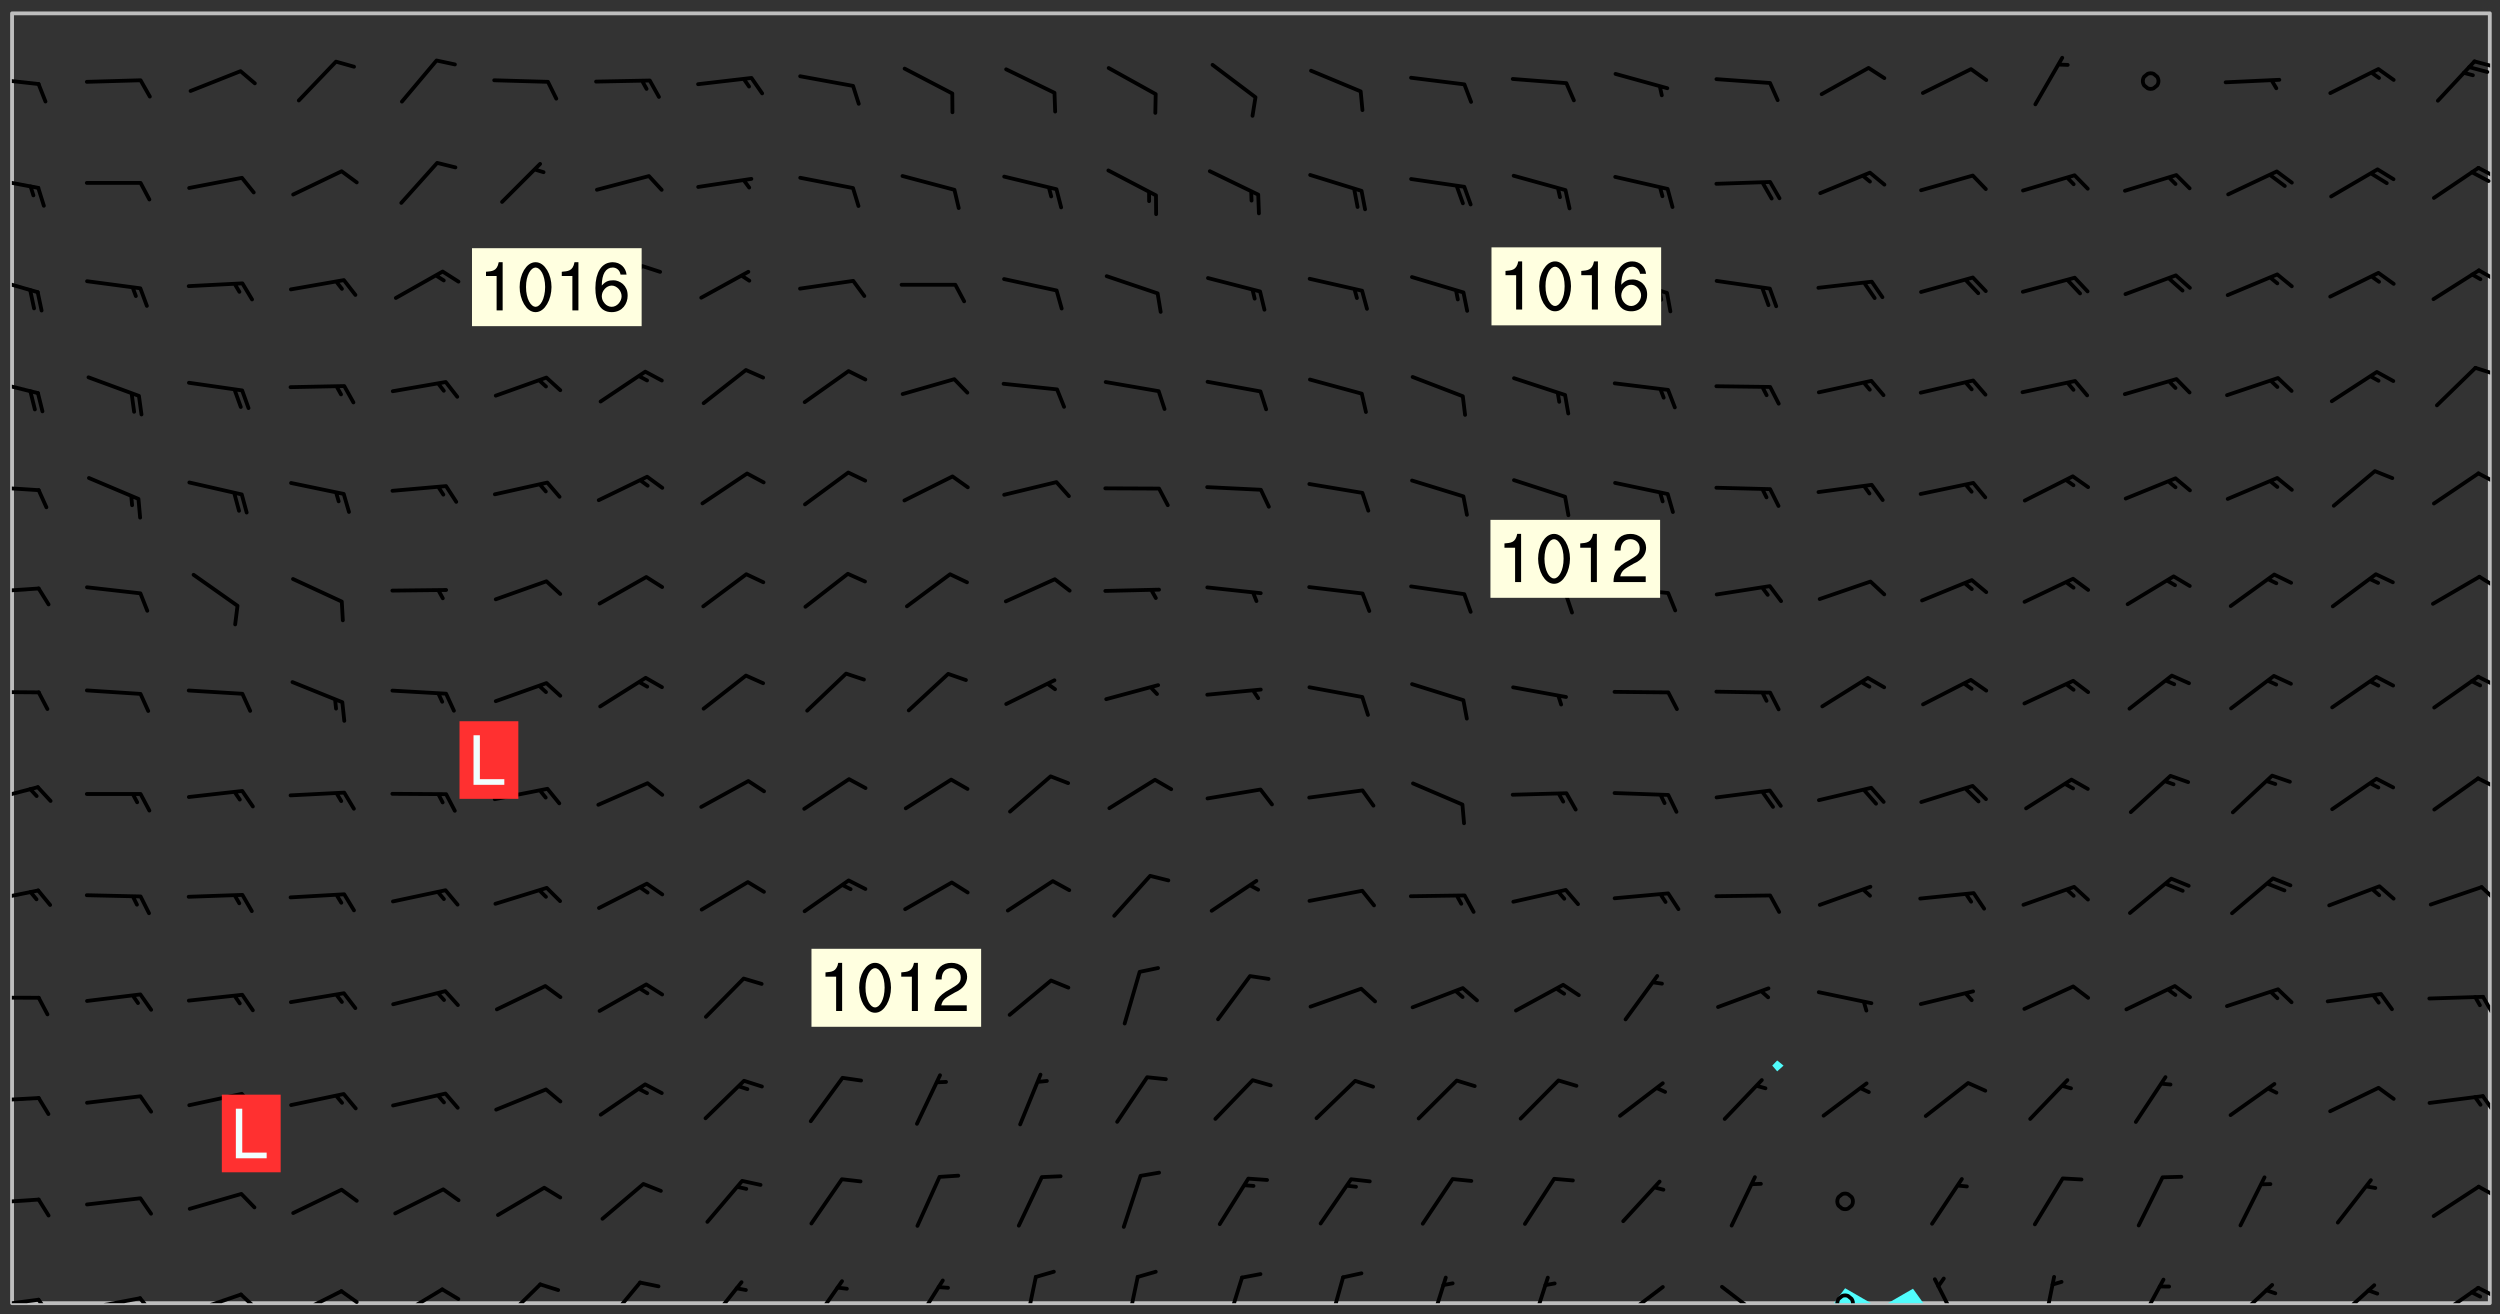 <svg xmlns="http://www.w3.org/2000/svg" role="img" xmlns:xlink="http://www.w3.org/1999/xlink" viewBox="142.45 309.95 326.84 171.84"><rect x="142.45" y="309.95" width="326.84" height="171.84" fill="#333333" stroke="none"/><defs><clipPath id="clip2"><path d="M 144 311.672 L 145 311.672 L 145 480.328 L 144 480.328 Z M 144 311.672"/></clipPath><clipPath id="clip3"><path d="M 144 311.672 L 468 311.672 L 468 480.328 L 144 480.328 Z M 144 311.672"/></clipPath><clipPath id="clip4"><path d="M 382 478 L 388 478 L 388 480.328 L 382 480.328 Z M 382 478"/></clipPath><clipPath id="clip5"><path d="M 389 478 L 394 478 L 394 480.328 L 389 480.328 Z M 389 478"/></clipPath><clipPath id="clip6"><path d="M 467 311.672 L 468 311.672 L 468 480.328 L 467 480.328 Z M 467 311.672"/></clipPath><clipPath id="clip7"><path d="M 144 479 L 148 479 L 148 480.328 L 144 480.328 Z M 144 479"/></clipPath><clipPath id="clip8"><path d="M 147 479 L 150 479 L 150 480.328 L 147 480.328 Z M 147 479"/></clipPath><clipPath id="clip9"><path d="M 153 479 L 162 479 L 162 480.328 L 153 480.328 Z M 153 479"/></clipPath><clipPath id="clip10"><path d="M 160 479 L 163 479 L 163 480.328 L 160 480.328 Z M 160 479"/></clipPath><clipPath id="clip11"><path d="M 167 478 L 175 478 L 175 480.328 L 167 480.328 Z M 167 478"/></clipPath><clipPath id="clip12"><path d="M 173 478 L 176 478 L 176 480.328 L 173 480.328 Z M 173 478"/></clipPath><clipPath id="clip13"><path d="M 180 478 L 188 478 L 188 480.328 L 180 480.328 Z M 180 478"/></clipPath><clipPath id="clip14"><path d="M 186 478 L 190 478 L 190 480.328 L 186 480.328 Z M 186 478"/></clipPath><clipPath id="clip15"><path d="M 194 478 L 201 478 L 201 480.328 L 194 480.328 Z M 194 478"/></clipPath><clipPath id="clip16"><path d="M 200 478 L 203 478 L 203 480.328 L 200 480.328 Z M 200 478"/></clipPath><clipPath id="clip17"><path d="M 207 477 L 214 477 L 214 480.328 L 207 480.328 Z M 207 477"/></clipPath><clipPath id="clip18"><path d="M 221 477 L 227 477 L 227 480.328 L 221 480.328 Z M 221 477"/></clipPath><clipPath id="clip19"><path d="M 234 477 L 240 477 L 240 480.328 L 234 480.328 Z M 234 477"/></clipPath><clipPath id="clip20"><path d="M 248 477 L 253 477 L 253 480.328 L 248 480.328 Z M 248 477"/></clipPath><clipPath id="clip21"><path d="M 261 477 L 266 477 L 266 480.328 L 261 480.328 Z M 261 477"/></clipPath><clipPath id="clip22"><path d="M 276 476 L 279 476 L 279 480.328 L 276 480.328 Z M 276 476"/></clipPath><clipPath id="clip23"><path d="M 289 476 L 292 476 L 292 480.328 L 289 480.328 Z M 289 476"/></clipPath><clipPath id="clip24"><path d="M 302 476 L 306 476 L 306 480.328 L 302 480.328 Z M 302 476"/></clipPath><clipPath id="clip25"><path d="M 315 476 L 319 476 L 319 480.328 L 315 480.328 Z M 315 476"/></clipPath><clipPath id="clip26"><path d="M 329 476 L 332 476 L 332 480.328 L 329 480.328 Z M 329 476"/></clipPath><clipPath id="clip27"><path d="M 342 476 L 346 476 L 346 480.328 L 342 480.328 Z M 342 476"/></clipPath><clipPath id="clip28"><path d="M 353 477 L 361 477 L 361 480.328 L 353 480.328 Z M 353 477"/></clipPath><clipPath id="clip29"><path d="M 367 477 L 374 477 L 374 480.328 L 367 480.328 Z M 367 477"/></clipPath><clipPath id="clip30"><path d="M 382 479 L 385 479 L 385 480.328 L 382 480.328 Z M 382 479"/></clipPath><clipPath id="clip31"><path d="M 395 476 L 399 476 L 399 480.328 L 395 480.328 Z M 395 476"/></clipPath><clipPath id="clip32"><path d="M 409 476 L 412 476 L 412 480.328 L 409 480.328 Z M 409 476"/></clipPath><clipPath id="clip33"><path d="M 421 476 L 426 476 L 426 480.328 L 421 480.328 Z M 421 476"/></clipPath><clipPath id="clip34"><path d="M 434 477 L 440 477 L 440 480.328 L 434 480.328 Z M 434 477"/></clipPath><clipPath id="clip35"><path d="M 447 477 L 454 477 L 454 480.328 L 447 480.328 Z M 447 477"/></clipPath><clipPath id="clip36"><path d="M 460 478 L 467 478 L 467 480.328 L 460 480.328 Z M 460 478"/></clipPath><clipPath id="clip37"><path d="M 466 478 L 468 478 L 468 480 L 466 480 Z M 466 478"/></clipPath><clipPath id="clip38"><path d="M 144 466 L 148 466 L 148 468 L 144 468 Z M 144 466"/></clipPath><clipPath id="clip39"><path d="M 466 464 L 468 464 L 468 467 L 466 467 Z M 466 464"/></clipPath><clipPath id="clip40"><path d="M 144 453 L 148 453 L 148 455 L 144 455 Z M 144 453"/></clipPath><clipPath id="clip41"><path d="M 466 453 L 468 453 L 468 456 L 466 456 Z M 466 453"/></clipPath><clipPath id="clip42"><path d="M 144 440 L 148 440 L 148 441 L 144 441 Z M 144 440"/></clipPath><clipPath id="clip43"><path d="M 466 440 L 468 440 L 468 443 L 466 443 Z M 466 440"/></clipPath><clipPath id="clip44"><path d="M 144 426 L 148 426 L 148 429 L 144 429 Z M 144 426"/></clipPath><clipPath id="clip45"><path d="M 466 425 L 468 425 L 468 428 L 466 428 Z M 466 425"/></clipPath><clipPath id="clip46"><path d="M 144 412 L 148 412 L 148 415 L 144 415 Z M 144 412"/></clipPath><clipPath id="clip47"><path d="M 466 411 L 468 411 L 468 414 L 466 414 Z M 466 411"/></clipPath><clipPath id="clip48"><path d="M 144 400 L 148 400 L 148 401 L 144 401 Z M 144 400"/></clipPath><clipPath id="clip49"><path d="M 466 398 L 468 398 L 468 400 L 466 400 Z M 466 398"/></clipPath><clipPath id="clip50"><path d="M 144 386 L 148 386 L 148 388 L 144 388 Z M 144 386"/></clipPath><clipPath id="clip51"><path d="M 466 385 L 468 385 L 468 387 L 466 387 Z M 466 385"/></clipPath><clipPath id="clip52"><path d="M 144 373 L 148 373 L 148 375 L 144 375 Z M 144 373"/></clipPath><clipPath id="clip53"><path d="M 466 371 L 468 371 L 468 374 L 466 374 Z M 466 371"/></clipPath><clipPath id="clip54"><path d="M 144 359 L 148 359 L 148 362 L 144 362 Z M 144 359"/></clipPath><clipPath id="clip55"><path d="M 465 357 L 468 357 L 468 360 L 465 360 Z M 465 357"/></clipPath><clipPath id="clip56"><path d="M 144 345 L 148 345 L 148 349 L 144 349 Z M 144 345"/></clipPath><clipPath id="clip57"><path d="M 466 345 L 468 345 L 468 347 L 466 347 Z M 466 345"/></clipPath><clipPath id="clip58"><path d="M 144 332 L 148 332 L 148 335 L 144 335 Z M 144 332"/></clipPath><clipPath id="clip59"><path d="M 466 331 L 468 331 L 468 334 L 466 334 Z M 466 331"/></clipPath><clipPath id="clip60"><path d="M 465 332 L 468 332 L 468 334 L 465 334 Z M 465 332"/></clipPath><clipPath id="clip61"><path d="M 144 319 L 148 319 L 148 322 L 144 322 Z M 144 319"/></clipPath><clipPath id="clip62"><path d="M 465 317 L 468 317 L 468 319 L 465 319 Z M 465 317"/></clipPath><g id="surface695" clip-path="url(#clip1)"><path fill="#fff" fill-opacity="0" fill-rule="evenodd" d="M 0 0 L 1000 0 L 1000 1000 L 0 1000 Z M 0 0"/><path fill="#d3d3d3" fill-opacity="0" fill-rule="evenodd" d="M162.152 355.867L161.918 356.16 161.977 356.395 162.094 356.566 162.27 356.801 162.562 357.148 162.676 357.207 162.793 357.035 162.852 356.801 163.027 356.625 163.492 356.449 164.191 356.449 164.426 356.742 164.715 357.559 164.773 357.734 164.949 357.965 165.301 358.199 166 358.898 166.172 359.074 166.406 359.422 166.641 359.832 166.93 360.414 167.34 360.879 167.57 361.113 167.805 361.289 167.922 361.52 168.098 361.812 168.27 362.977 168.27 363.211 168.328 363.5 168.387 363.617 168.504 363.734 168.852 364.145 168.969 364.316 169.145 364.492 169.32 364.727 169.438 364.898 169.609 365.25 169.668 365.484 169.902 365.891 170.137 365.832 169.961 366.008 169.902 366.938 169.32 366.938 169.086 366.824 168.738 366.938 168.621 367.055 168.562 367.348 168.504 367.523 168.387 367.695 167.922 367.988 167.863 368.223 167.805 368.336 167.805 368.98 167.863 369.152 167.863 369.562 167.922 369.621 167.922 370.027 167.98 370.434 168.098 370.609 168.156 370.668 168.387 371.309 168.328 371.602 168.328 372.301 168.27 372.883 168.27 373.117 168.211 373.348 168.156 373.699 168.156 375.621 168.211 375.738 168.637 375.738 168.27 375.855 168.246 376.207 169.137 377.375 170.879 377.914 172.219 378.273 172.219 378.812 172.309 379.621 172.844 380.336 174.363 380.605 175.254 380.52 175.344 381.684 175.879 381.863 177.039 381.684 179.094 380.699 180.254 380.336 182.133 380.16 183.828 379.98 183.648 380.699 182.133 380.785 180.883 380.875 180.078 381.145 179.004 381.953 179.273 382.672 179.809 383.57 179.629 384.195 179.363 385.004 179.629 386.082 180.254 386.98 181.059 387.16 182.309 386.98 182.043 387.703 182.141 388.207 182.195 388.5 182.195 388.672 182.254 388.965 182.254 389.371 182.43 389.488 182.781 389.605 183.188 389.605 183.48 389.43 183.594 389.312 183.652 389.195 183.77 388.965 183.828 388.789 184.18 388.324 184.41 388.148 184.586 388.09 184.762 388.148 184.82 388.324 184.938 389.312 184.992 389.781 185.051 389.953 185.168 390.188 185.344 390.246 186.16 390.305 186.449 390.305 186.566 390.539 186.625 390.945 186.684 391.297 186.684 392.402 186.801 392.695 186.918 393.043 187.207 393.742 187.383 394.094 187.965 394.848 188.316 395.023 188.488 395.082 188.957 395.316 189.598 395.781 189.945 396.016 190.238 396.191 190.531 396.246 190.762 396.309 191.578 396.656 191.871 396.832 191.984 397.004 192.336 397.355 192.453 397.531 192.977 398.172 192.977 398.461 193.035 398.812 193.035 399.16 193.094 399.512 193.152 399.801 193.27 399.859 193.441 399.918 193.617 399.918 194.199 400.152 194.375 400.27 194.551 400.559 194.727 400.793 194.84 401.027 195.133 401.258 195.25 401.375 195.25 401.785 195.309 401.84 195.598 402.074 195.832 402.191 195.891 402.309 196.008 402.48 196.066 402.598 196.297 402.832 196.355 403.008 196.59 403.066 196.707 403.125 196.59 403.238 196.531 403.355 196.531 403.473 196.414 403.766 196.297 404.055 196.297 404.637 196.473 404.754 196.59 404.812 196.648 404.93 196.766 405.047 196.879 405.105 197.055 405.453 197.113 405.805 197.172 406.211 197.172 406.387 197.113 406.562 196.996 407.262 196.996 407.434 197.113 407.609 197.406 407.902 197.812 407.902 197.988 408.02 198.105 408.191 198.223 408.484 198.223 408.719 197.695 408.719 197.465 408.484 197.23 408.484 197.055 408.543 196.996 409.242 197.055 409.59 197.172 409.766 197.348 410.176 197.465 410.406 197.754 410.875 197.93 410.93 198.453 410.93 198.688 410.988 199.445 411.629 199.504 411.922 199.504 412.156 199.562 412.215 199.793 412.562 199.793 412.914 199.676 413.086 199.676 413.379 199.969 413.668 200.262 413.844 200.434 413.902 200.727 414.078 201.02 414.195 201.602 414.602 201.891 414.836 202.184 415.012 202.402 415.172 202.418 415.184 202.648 415.359 203.289 415.883 203.465 416.117 203.582 416.293 203.758 416.469 203.871 416.641 203.871 417.281 203.988 417.457 204.457 417.574 205.039 417.691 205.273 417.75 205.504 417.863 205.797 417.98 205.91 418.039 206.496 418.391 206.785 418.562 206.961 418.625 207.137 418.68 207.312 418.738 208.012 419.09 208.301 419.266 208.535 419.32 208.824 419.496 209.059 419.613 209.699 420.02 209.992 420.137 210.164 420.195 210.398 420.254 210.809 420.312 211.039 420.371 211.273 420.488 211.332 420.66 210.922 420.836 211.391 420.895 211.449 421.188 211.562 421.422 211.738 421.477 211.973 421.535 212.148 421.594 212.555 421.711 213.195 421.945 213.312 422.117 213.371 422.352 213.371 422.527 213.312 422.645 213.254 423.051 213.488 423.285 213.605 423.344 213.953 423.461 214.594 423.691 214.77 423.809 215.059 423.926 215.234 424.102 215.469 424.566 216.051 425.672 216.227 425.848 216.574 426.023 216.75 426.141 217.102 426.258 218.148 426.781 218.383 426.84 218.848 426.953 219.141 427.012 219.605 427.188 220.363 427.77 220.598 428.004 220.945 428.469 221.121 428.645 221.41 428.879 222.227 429.578 222.52 429.754 222.809 430.043 223.102 430.219 223.395 430.508 224.09 431.148 224.266 431.324 224.559 431.559 224.848 431.793 225.316 432.082 225.957 432.664 226.305 432.898 226.539 433.191 226.887 433.539 227.238 434.004 228.172 434.996 228.52 435.402 228.637 435.578 228.871 435.637 228.984 435.754 229.629 435.93 229.859 436.043 230.094 436.102 230.387 436.277 230.617 436.395 231.551 437.094 231.957 437.5 232.191 437.676 232.598 437.852 232.832 437.969 233.648 438.316 233.996 438.551 234.23 438.668 234.523 438.957 234.754 439.074 235.512 439.426 235.863 439.598 236.094 439.656 236.387 439.773 236.621 439.832 237.492 440.008 238.309 440.008 238.777 440.238 238.949 440.297 239.824 440.996 240.289 441.113 240.582 441.172 240.758 441.23 240.988 441.289 241.457 441.348 241.805 441.406 242.156 441.465 242.562 441.523 242.855 441.523 243.027 441.582 243.027 441.812 243.203 441.988 243.496 441.988 243.844 442.047 244.195 442.105 244.895 442.223 245.535 442.223 246 441.988 246.293 441.812 246.465 441.695 246.875 441.523 247.164 441.348 248.098 440.883 248.566 440.59 249.09 440.297 249.555 440.125 250.02 439.949 251.07 439.484 251.359 439.367 251.77 439.25 252.059 439.133 252.586 438.957 254.102 438.258 254.684 437.91 254.973 437.852 255.266 437.793 255.613 437.676 256.488 437.445 256.84 437.328 256.953 437.328 257.188 437.27 258.062 437.035 258.297 436.977 259.109 436.977 259.461 436.918 260.277 436.801 260.449 436.742 260.801 436.688 261.094 436.629 261.324 436.57 262.141 436.395 262.316 436.336 262.664 436.336 262.898 436.277 263.363 436.16 264.121 435.988 264.355 435.93 264.703 435.93 265.113 435.812 265.402 435.754 266.688 435.695 266.977 435.695 267.387 435.637 267.617 435.578 267.793 435.578 268.668 435.461 269.074 435.461 269.484 435.344 269.832 435.344 270.184 435.23 271.055 435.172 272.805 435.172 273.852 435.461 274.262 435.578 274.551 435.695 274.902 435.812 275.191 435.93 276.242 436.102 276.531 436.16 276.824 436.16 277.117 436.219 277.289 436.277 277.699 436.336 277.871 436.395 277.988 436.453 278.105 436.453 278.223 436.512 278.574 436.57 278.688 436.57 279.098 436.637 281.02 437.031 282.945 437.426 284.465 437.875 286.16 438.594 288.305 439.398 289.91 438.68 291.34 437.875 292.5 436.797 293.75 436.348 296.785 435.629 298.66 435.27 300.805 433.922 303.039 432.668 305.539 431.41 307.234 430.961 309.02 430.781 310.18 430.512 310.805 431.051 312.145 430.781 312.859 429.793 313.844 428.449 314.289 428.27 315.094 427.91 316.969 427.371 318.754 426.922 320.004 426.652 321.164 426.562 322.863 426.473 324.824 426.203 326.074 426.113 326.613 426.113 327.238 426.023 328.129 426.023 330.273 425.844 332.684 425.664 335.273 425.574 336.969 425.754 338.578 425.844 340.008 426.203 341.168 426.922 343.043 427.91 344.203 429.438 344.469 430.152 345.098 430.242 345.453 431.141 345.988 431.68 346.523 433.207 347.598 433.566 348.133 433.566 347.328 434.102 347.418 435.809 348.133 438.504 349.023 439.309 349.918 440.297 350.633 441.555 352.418 442.094 353.938 441.914 354.293 443.258 355.902 442.453 356.883 441.914 357.152 442.184 357.469 441.969 357.688 441.824 358.488 442.273 358.938 441.914 359.293 441.914 359.828 441.645 360.367 440.926 360.902 440.656 361.527 439.668 362.688 440.117 363.527 440.488 364.922 441.105 366.617 440.926 368.223 440.926 370.008 441.016 370.188 439.309 370.723 437.965 371.527 438.234 372.02 439.082 372.422 439.488 372.332 440.027 372.332 440.387 373.047 440.836 373.758 440.566 375.188 440.566 375.547 441.555 375.992 442.812 376.707 444.156 377.957 444.785 379.652 445.414 380.367 445.234 380.547 444.695 381.527 444.605 381.977 444.965 382.062 446.223 381.797 446.852 381.262 447.031 381.262 447.57 381.977 448.555 382.242 449.094 383.227 450.082 384.027 451.16 383.762 451.52 383.672 452.418 383.047 454.75 382.691 456.816 382.602 458.609 382.422 459.328 382.332 459.867 382.332 461.305 381.352 463.188 380.992 464.895 380.457 465.793 379.652 466.961 379.387 467.5 381.441 468.754 381.527 469.113 381.172 469.652 381.082 469.473 381.082 470.281 381.172 471.719 380.727 472.434 379.652 472.527 379.387 473.242 379.922 474.141 380.727 474.859 381.887 475.668 383.227 475.938 383.672 476.297 383.316 476.746 381.527 476.656 380.277 476.207 379.562 475.488 378.938 475.398 378.762 478.988 378.574 480.297 467.934 480.297 467.934 311.703 412.664 311.703 412.664 360.785 413.426 360.91 416.715 361.453 418.738 364.289 418.738 367.043 421.09 367.375 423.438 367.707 427.488 367.707 426.109 371.867 424.086 372.574 422.062 373.277 421.52 373.621 418.926 375.238 418.738 375.355 416.715 373.277 415.984 370.535 413.312 368.457 411.938 364.957 411.871 364.875 409.914 362.203 412.664 360.785 412.664 311.703 294.422 311.703 294.422 403.117 294.539 403.148 294.672 403.16 294.746 403.234 294.852 403.281 294.941 403.34 295.027 403.398 295.117 403.457 295.414 403.754 295.473 403.844 295.504 403.961 295.531 404.078 295.547 404.215 295.516 404.332 295.457 404.422 295.398 404.508 295.355 404.613 295.309 404.715 295.281 404.836 295.281 404.98 295.457 405.25 295.605 405.398 295.68 405.484 295.754 405.559 295.797 405.664 295.859 405.754 295.918 405.84 295.961 405.945 296.02 406.035 296.066 406.137 296.109 406.242 296.168 406.328 296.285 406.508 296.359 406.582 296.422 406.668 296.48 406.758 296.523 406.863 296.582 406.953 296.641 407.039 296.703 407.129 296.762 407.219 296.805 407.32 296.922 407.5 296.996 407.574 297.055 407.66 297.129 407.734 297.219 407.793 297.324 407.84 297.473 407.84 297.605 407.824 297.738 407.84 297.84 407.793 297.914 407.719 297.961 407.617 297.945 407.484 297.945 407.336 297.898 407.23 297.871 407.113 297.824 407.012 297.797 406.891 297.754 406.789 297.691 406.699 297.648 406.598 297.605 406.492 297.574 406.375 297.559 406.242 297.547 406.105 297.633 406.047 297.691 405.961 297.812 405.93 297.855 406.035 297.871 406.168 297.871 406.285 297.93 406.387 297.988 406.477 298.078 406.535 298.227 406.684 298.285 406.773 298.328 406.879 298.316 406.98 298.402 407.039 298.508 407.086 298.594 407.145 298.684 407.203 298.758 407.277 298.641 407.305 298.535 407.352 298.449 407.41 298.375 407.484 298.316 407.574 298.254 407.66 298.227 407.781 298.18 407.883 298.137 407.988 298.105 408.105 298.094 408.238 298.078 408.371 298.078 408.52 298.105 408.637 298.152 408.742 298.195 408.844 298.254 408.934 298.328 409.008 298.418 409.066 298.492 409.141 298.582 409.199 298.641 409.289 298.684 409.395 298.73 409.496 298.848 409.527 298.98 409.543 299.129 409.543 299.246 409.512 299.352 409.555 299.395 409.66 299.441 409.762 299.469 409.883 299.5 410 299.527 410.117 299.559 410.238 299.586 410.355 299.691 410.398 299.793 410.445 299.926 410.43 300.074 410.578 300.137 410.664 300.211 410.738 300.281 410.812 300.371 410.875 300.477 410.918 300.578 410.961 300.695 410.992 300.832 411.008 300.949 410.977 301.023 410.902 301.051 410.785 301.039 410.652 301.008 410.531 300.98 410.414 301.023 410.309 301.141 410.309 301.23 410.371 301.348 410.398 301.496 410.398 301.629 410.414 301.777 410.414 301.91 410.43 302.043 410.414 302.191 410.414 302.324 410.398 302.457 410.387 302.594 410.398 302.711 410.371 302.844 410.355 303.035 410.297 302.977 410.473 302.961 410.605 302.934 410.727 302.918 410.859 302.859 410.945 302.727 410.961 302.621 411.008 302.516 411.051 302.398 411.082 302.281 411.109 302.016 411.141 301.867 411.141 301.734 411.156 301.66 411.23 301.719 411.316 301.867 411.465 301.984 411.645 302.059 411.715 302.148 411.777 302.238 411.836 302.324 411.895 302.414 411.953 302.516 411.996 302.621 412.059 302.727 412.102 302.812 412.16 302.918 412.207 303.02 412.25 303.199 412.367 303.258 412.457 303.215 412.559 303.168 412.664 303.184 412.797 303.406 413.02 303.465 413.109 303.508 413.211 303.539 413.332 303.582 413.434 303.598 413.566 303.629 413.684 303.641 413.82 303.672 413.938 303.82 414.086 303.922 414.129 304.027 414.172 304.145 414.203 304.277 414.219 304.414 414.234 304.531 414.234 304.648 414.203 304.738 414.145 304.781 414.039 304.828 413.938 304.871 413.832 304.902 413.715 304.914 413.582 304.914 413.434 304.902 413.301 304.887 413.168 304.855 413.051 304.812 412.945 304.766 412.84 304.723 412.738 304.68 412.633 304.664 412.5 304.68 412.367 304.707 412.25 304.738 412.133 304.766 412.012 304.812 411.91 304.902 411.852 304.988 411.789 305.062 411.715 305.152 411.656 305.375 411.434 305.434 411.348 305.508 411.273 305.625 411.094 305.684 411.008 305.684 410.859 305.609 410.785 305.508 410.738 305.402 410.695 305.301 410.652 305.242 410.562 305.195 410.457 305.168 410.34 305.258 410.281 305.375 410.25 305.477 410.207 305.656 410.09 305.805 409.941 305.816 409.809 305.805 409.703 305.715 409.645 305.582 409.66 305.434 409.66 305.301 409.676 305.168 409.66 305.047 409.629 304.961 409.57 304.887 409.496 304.828 409.406 304.766 409.32 304.648 409.141 304.59 409.055 304.621 408.934 304.707 408.875 304.828 408.844 304.887 408.758 304.887 408.637 304.855 408.52 304.797 408.43 304.738 408.344 304.691 408.238 304.664 408.121 304.648 407.988 304.707 407.898 304.781 407.824 304.871 407.766 304.988 407.586 305.062 407.512 305.121 407.426 305.27 407.277 305.391 407.246 305.523 407.23 305.656 407.246 305.73 407.32 305.773 407.426 305.789 407.559 305.758 407.676 305.641 407.707 305.508 407.719 305.359 407.867 305.316 407.973 305.27 408.074 305.242 408.195 305.211 408.312 305.211 408.461 305.242 408.578 305.285 408.684 305.344 408.773 305.418 408.844 305.492 408.918 305.609 408.949 305.73 408.977 305.848 408.949 305.98 408.934 306.098 408.934 306.188 408.992 306.262 409.066 306.309 409.172 306.367 409.258 306.469 409.305 306.602 409.32 306.707 409.363 306.793 409.422 306.781 409.527 306.707 409.602 306.527 409.719 306.469 409.809 306.379 409.867 306.309 409.941 306.234 410.016 306.172 410.105 306.145 410.223 306.129 410.355 306.145 410.488 306.129 410.621 306.129 410.77 306.145 410.902 306.172 411.02 306.203 411.141 306.277 411.215 306.367 411.273 306.453 411.332 306.543 411.391 306.66 411.422 306.66 411.508 306.559 411.555 306.469 411.613 306.203 411.645 306.086 411.672 305.938 411.672 305.832 411.715 305.73 411.762 305.672 411.852 305.609 412.086 305.598 412.219 305.566 412.34 305.551 412.473 305.551 412.766 305.539 412.898 305.551 413.035 305.566 413.168 305.699 413.184 305.832 413.195 305.953 413.227 306.039 413.285 306.113 413.359 306.16 413.465 306.203 413.566 306.219 413.699 306.219 414.145 306.203 414.277 306.203 414.723 306.234 414.988 306.262 415.105 306.277 415.238 306.309 415.355 306.395 415.566 306.426 415.832 306.426 415.98 306.395 416.098 306.367 416.215 306.336 416.336 306.309 416.453 306.277 416.57 306.246 416.691 306.234 416.824 306.219 416.957 306.309 417.016 306.426 416.984 306.527 417 306.574 417.105 306.543 417.371 306.543 417.812 306.5 417.918 306.453 418.023 306.41 418.125 306.367 418.23 306.309 418.316 306.277 418.438 306.234 418.555 306.203 418.672 306.188 418.805 306.203 418.938 306.262 419.027 306.367 419.074 306.453 419.133 306.512 419.219 306.5 419.355 306.469 419.473 306.426 419.574 306.426 420.02 306.41 420.152 306.41 420.301 306.379 420.418 306.336 420.523 306.309 420.641 306.262 420.746 306.219 420.848 306.188 420.969 306.16 421.086 306.129 421.219 306.098 421.336 306.07 421.453 306.027 421.559 305.996 421.676 305.965 421.797 305.953 421.93 305.938 422.062 305.938 422.359 305.965 422.477 305.965 422.625 306.012 423.023 306.039 423.141 306.098 423.23 306.219 423.262 306.367 423.262 306.5 423.246 306.559 423.336 306.559 423.453 306.5 423.543 306.41 423.602 306.309 423.645 306.203 423.691 306.113 423.75 306.027 423.809 305.891 423.824 305.773 423.793 305.641 423.777 305.539 423.824 305.477 423.91 305.465 424.047 305.449 424.18 305.418 424.297 305.391 424.414 305.375 424.547 305.344 424.668 305.344 424.965 305.359 425.098 305.391 425.215 305.391 425.363 305.402 425.496 305.402 425.645 305.375 425.762 305.328 425.863 305.301 425.984 305.27 426.102 305.211 426.191 305.137 426.266 305.035 426.309 304.93 426.355 304.812 426.383 304.691 426.414 304.59 426.367 304.648 426.281 304.754 426.234 304.781 426.117 304.812 426 304.84 425.879 304.871 425.762 304.871 425.613 304.887 425.48 304.855 425.363 304.812 425.258 304.707 425.273 304.633 425.348 304.531 425.391 304.441 425.453 304.367 425.527 304.324 425.629 304.309 425.762 304.277 425.879 304.25 426 304.219 426.117 304.191 426.234 304.16 426.355 304.133 426.473 304.102 426.59 304.059 426.695 303.969 426.754 303.879 426.754 303.762 426.723 303.73 426.637 303.746 426.5 303.715 426.383 303.715 426.234 303.703 426.102 303.703 425.953 303.641 425.719 303.613 425.598 303.57 425.496 303.523 425.391 303.465 425.305 303.406 425.215 303.363 425.109 303.301 425.023 303.152 424.875 303.082 424.801 302.977 424.754 302.871 424.711 302.77 424.668 302.473 424.371 302.383 424.297 302.297 424.238 302.191 424.195 302.102 424.133 302.016 424.074 301.91 424.031 301.82 423.973 301.734 423.91 301.66 423.84 301.555 423.793 301.469 423.734 301.363 423.691 301.273 423.629 301.172 423.586 301.066 423.543 300.98 423.484 300.875 423.438 300.77 423.395 300.668 423.348 300.578 423.289 300.477 423.246 300.371 423.203 300.281 423.141 300.164 423.113 300.031 423.098 299.898 423.113 299.75 423.113 299.617 423.129 299.5 423.098 299.41 423.039 299.336 422.965 299.246 422.906 299.145 422.859 298.996 422.859 298.875 422.832 298.773 422.789 298.699 422.715 298.582 422.535 298.492 422.477 298.391 422.434 298.301 422.371 298.195 422.328 298.105 422.27 298.02 422.211 297.914 422.164 297.855 422.078 297.797 421.988 297.754 421.883 297.707 421.781 297.633 421.707 297.547 421.648 297.473 421.574 297.383 421.516 297.16 421.293 297.117 421.188 297.086 420.922 297.191 420.879 297.336 420.879 297.441 420.922 297.516 420.996 297.605 421.055 297.691 421.113 297.797 421.16 297.887 421.219 298.035 421.367 298.105 421.441 298.254 421.59 298.316 421.676 298.391 421.75 298.477 421.809 298.551 421.883 298.641 421.945 298.73 422.004 298.816 422.062 299.086 422.238 299.188 422.285 299.293 422.328 299.395 422.371 299.441 422.297 299.5 422.211 299.574 422.137 299.645 422.062 299.75 422.105 299.824 422.18 299.883 422.27 299.926 422.371 299.973 422.477 300.016 422.582 300.137 422.609 300.254 422.582 300.328 422.492 300.371 422.387 300.43 422.297 300.504 422.223 300.609 422.18 300.727 422.152 300.859 422.164 300.949 422.223 301.098 422.371 301.156 422.461 301.199 422.566 301.246 422.668 301.289 422.773 301.332 422.875 301.438 422.922 301.543 422.965 301.676 422.98 301.762 422.922 301.82 422.832 301.895 422.758 302 422.715 302.117 422.742 302.223 422.789 302.324 422.832 302.43 422.875 302.531 422.922 302.711 423.039 302.711 423.156 302.695 423.289 302.711 423.422 302.727 423.559 302.785 423.645 302.887 423.691 303.008 423.719 303.125 423.75 303.273 423.75 303.391 423.719 303.449 423.629 303.629 423.512 303.688 423.422 303.762 423.348 303.82 423.262 303.938 423.082 304.117 422.965 304.234 422.996 304.324 423.055 304.367 423.129 304.352 423.262 304.352 423.379 304.441 423.438 304.59 423.438 304.723 423.422 304.855 423.41 305.121 423.379 305.227 423.336 305.344 423.305 305.465 423.277 305.539 423.203 305.609 423.129 305.672 423.039 305.656 422.934 305.609 422.832 305.508 422.789 305.402 422.773 305.285 422.801 305.02 422.832 304.871 422.832 304.797 422.758 304.707 422.699 304.59 422.668 304.473 422.641 304.34 422.625 304.191 422.625 304.059 422.641 303.762 422.641 303.656 422.594 303.508 422.445 303.465 422.344 303.406 422.254 303.629 422.031 303.715 421.973 303.82 421.93 303.938 421.898 304.07 421.883 304.203 421.898 304.34 421.914 304.441 421.957 304.574 421.945 304.664 421.883 304.766 421.84 304.828 421.75 304.781 421.648 304.691 421.59 304.574 421.559 304.473 421.516 304.414 421.426 304.352 421.336 304.352 421.219 304.367 421.086 304.473 421.039 304.547 420.969 304.547 420.848 304.457 420.789 304.426 420.672 304.516 420.613 304.59 420.539 304.633 420.434 304.691 420.344 304.738 420.242 304.754 420.109 304.754 419.961 304.707 419.855 304.664 419.754 304.574 419.695 304.441 419.68 304.34 419.637 304.203 419.621 304.086 419.59 303.641 419.59 303.508 419.574 303.375 419.562 303.242 419.547 303.125 419.516 302.977 419.516 302.844 419.5 302.711 419.488 302.445 419.457 302.324 419.414 302.238 419.355 302.164 419.281 302.164 419.133 302.176 419 302.281 418.953 302.383 418.91 302.516 418.895 302.668 418.895 302.801 418.879 303.094 418.879 303.215 418.91 303.316 418.953 303.406 419.012 303.641 419.074 303.762 419.027 303.852 418.969 303.953 418.926 304.086 418.91 304.191 418.953 304.293 419 304.426 419.012 304.547 418.984 304.691 418.984 304.812 418.953 304.93 418.926 305.035 418.879 305.109 418.805 305.195 418.746 305.344 418.598 305.402 418.512 305.449 418.406 305.477 418.289 305.492 418.184 305.391 418.141 305.301 418.082 305.184 418.051 305.078 418.008 304.988 417.945 304.914 417.859 304.84 417.785 304.738 417.742 304.633 417.695 304.531 417.652 304.473 417.562 304.426 417.461 304.34 417.25 304.277 417.164 304.219 417.074 304.145 417 304.059 416.941 303.789 416.941 303.672 416.973 303.582 417.031 303.48 417.074 303.348 417.09 303.242 417.074 303.215 416.957 303.152 416.867 303.035 416.836 302.934 416.793 302.785 416.645 302.754 416.527 302.738 416.422 302.812 416.348 302.992 416.23 303.109 416.203 303.227 416.172 303.363 416.188 303.465 416.23 303.57 416.273 303.672 416.32 303.777 416.363 303.895 416.395 304.027 416.41 304.145 416.438 304.277 416.453 304.383 416.438 304.473 416.379 304.398 416.305 304.293 416.262 304.219 416.188 304.145 416.098 303.996 415.949 303.91 415.891 303.82 415.832 303.746 415.758 303.656 415.699 303.555 415.652 303.434 415.625 303.332 415.578 303.227 415.535 303.109 415.504 303.008 415.461 302.887 415.43 302.738 415.43 302.621 415.461 302.516 415.504 302.43 415.566 302.25 415.684 302.164 415.742 302.074 415.801 301.969 415.848 301.883 415.906 301.777 415.949 301.676 415.992 301.57 416.039 301.496 416.113 301.438 416.203 301.379 416.289 301.332 416.395 301.273 416.48 301.199 416.555 301.066 416.543 300.949 416.512 300.832 416.512 300.758 416.586 300.668 416.645 300.594 416.719 300.504 416.777 300.418 416.836 300.312 416.883 300.211 416.926 300.074 416.941 299.973 416.898 299.824 416.75 299.719 416.703 299.633 416.703 299.527 416.75 299.426 416.793 299.305 416.824 299.188 416.793 299.113 416.719 299.113 416.602 299.145 416.48 299.219 416.41 299.277 416.32 299.352 416.246 299.469 416.215 299.574 416.172 299.867 416.172 300 416.156 300.137 416.141 300.238 416.098 300.328 416.039 300.43 415.992 300.52 415.934 300.652 415.922 300.742 415.98 300.875 415.992 300.965 415.934 301.051 415.875 301.156 415.832 301.246 415.773 301.332 415.711 301.422 415.652 301.57 415.504 301.629 415.418 301.688 415.328 301.793 415.285 301.926 415.27 302.043 415.297 302.164 415.328 302.223 415.27 302.281 415.18 302.312 414.914 302.34 414.797 302.445 414.809 302.578 414.824 302.68 414.781 302.77 414.723 302.828 414.633 302.902 414.559 302.961 414.469 303.008 414.367 303.02 414.234 303.008 414.102 302.961 413.996 302.812 413.848 302.754 413.758 302.695 413.672 302.652 413.566 302.652 413.121 302.668 412.988 302.668 412.84 302.68 412.707 302.621 412.648 302.531 412.707 302.43 412.664 302.25 412.547 302.164 412.488 302.102 412.398 302.043 412.309 301.969 412.234 301.883 412.176 301.762 412.207 301.66 412.219 301.555 412.266 301.469 412.324 301.363 412.367 301.215 412.516 301.125 412.574 301.039 412.633 300.949 412.695 300.844 412.738 300.711 412.754 300.711 412.633 300.816 412.59 300.934 412.559 301.008 412.488 301.051 412.383 301.051 412.234 301.023 412.117 300.875 411.969 300.742 411.953 300.594 411.953 300.477 411.984 300.371 412.027 300.27 412.07 300.18 412.133 300.062 412.16 299.988 412.086 300 411.953 299.957 411.852 299.914 411.746 299.824 411.688 299.707 411.715 299.586 411.746 299.469 411.777 299.367 411.82 299.246 411.852 299.145 411.895 299.039 411.938 298.949 411.996 298.848 412.012 298.848 411.895 298.863 411.762 298.805 411.672 298.73 411.715 298.582 411.863 298.523 411.953 298.449 412.027 298.402 412.133 298.359 412.234 298.285 412.309 298.227 412.398 298.152 412.473 298.094 412.559 298.02 412.633 297.93 412.695 297.855 412.766 297.781 412.84 297.68 412.855 297.547 412.871 297.441 412.828 297.441 412.707 297.59 412.559 297.633 412.457 297.691 412.367 297.738 412.266 297.781 412.16 297.84 412.07 297.871 411.953 297.914 411.852 297.945 411.73 297.973 411.613 298.02 411.508 298.062 411.406 298.105 411.301 298.18 411.23 298.27 411.168 298.359 411.109 298.461 411.066 298.758 411.066 299.023 411.035 299.129 410.992 299.055 410.918 298.938 410.887 298.832 410.844 298.742 410.785 298.641 410.738 298.551 410.68 298.449 410.637 298.344 410.594 298.254 410.531 298.168 410.473 298.062 410.43 297.961 410.387 297.84 410.355 297.723 410.324 297.621 410.281 297.5 410.25 297.398 410.207 297.309 410.148 297.266 410.043 297.25 409.91 297.352 409.867 297.484 409.852 297.621 409.867 297.754 409.852 297.855 409.809 297.914 409.719 297.93 409.613 297.84 409.555 297.766 409.48 297.664 409.438 297.574 409.379 297.426 409.23 297.383 409.125 297.367 408.992 297.367 408.699 297.309 408.609 297.219 408.551 297.145 408.477 297.102 408.371 297.07 408.254 297.012 408.164 296.938 408.09 296.82 408.062 296.746 407.988 296.656 407.93 296.566 407.867 296.48 407.809 296.406 407.734 296.348 407.648 296.301 407.543 296.215 407.484 296.066 407.336 295.871 407.277 295.738 407.293 295.637 407.336 295.562 407.41 295.516 407.512 295.473 407.617 295.414 407.707 295.355 407.793 295.059 408.09 294.969 408.148 294.883 408.148 294.82 408.062 294.777 407.957 294.809 407.84 294.867 407.75 294.895 407.633 294.883 407.5 294.793 407.438 294.688 407.484 294.57 407.512 294.453 407.543 294.184 407.719 294.082 407.766 293.965 407.793 293.859 407.84 293.77 407.898 293.668 407.941 293.609 407.855 293.562 407.75 293.578 407.617 293.625 407.512 293.695 407.438 293.77 407.367 293.828 407.277 293.828 407.129 293.785 407.023 293.547 407.023 293.445 407.07 293.414 407.188 293.387 407.305 293.355 407.426 293.281 407.469 293.148 407.484 293.074 407.438 293.031 407.336 292.988 407.23 292.941 407.129 292.898 407.023 292.777 407.055 292.676 407.098 292.543 407.113 292.426 407.145 292.32 407.188 292.23 407.246 292.129 407.293 292.008 407.32 291.875 407.336 291.773 407.293 291.715 407.203 291.668 407.098 291.625 406.996 291.582 406.891 291.582 406.773 291.641 406.684 291.727 406.625 291.906 406.508 292.008 406.461 292.113 406.418 292.219 406.359 292.32 406.316 292.41 406.254 292.512 406.211 292.617 406.152 292.719 406.105 292.809 406.047 292.914 406.004 293.016 405.961 293.105 405.898 293.207 405.855 293.344 405.84 293.461 405.871 293.562 405.914 293.684 405.945 293.785 405.988 293.891 406.035 293.992 406.078 294.098 406.121 294.199 406.168 294.305 406.211 294.406 406.254 294.512 406.301 294.598 406.359 294.703 406.402 294.82 406.434 294.926 406.477 295.027 406.523 295.117 406.582 295.223 406.625 295.324 406.668 295.43 406.715 295.547 406.742 295.648 406.789 295.77 406.816 295.918 406.816 296.004 406.758 296.02 406.656 296.078 406.566 296.051 406.449 295.977 406.375 295.859 406.195 295.785 406.121 295.695 406.047 295.516 405.93 295.43 405.871 295.324 405.828 295.223 405.781 294.953 405.605 294.895 405.516 294.82 405.441 294.762 405.352 294.719 405.25 294.688 405.133 294.672 404.996 294.672 404.434 294.66 404.301 294.645 404.168 294.613 404.051 294.598 403.918 294.586 403.785 294.555 403.664 294.332 403.441 294.273 403.355 294.258 403.25 294.289 403.133 294.422 403.117 294.422 311.703 172.992 311.703 172.992 313.156 172.934 313.391 172.582 314.441 172.41 314.965 172.293 315.312 172.117 315.723 172 315.895 171.766 316.188 171.535 316.246 171.184 316.246 171.066 316.305 170.836 316.711 170.836 317.004 170.953 317.18 171.184 317.41 171.301 317.645 171.941 318.402 172.234 318.867 172.41 319.102 172.641 319.453 172.875 319.801 173.516 320.617 173.691 321.082 173.863 321.492 173.98 322.188 174.156 322.656 174.273 324.055 174.332 324.52 174.332 325.395 174.449 326.441 174.449 331.223 174.391 331.688 174.039 332.969 173.863 333.492 173.75 333.902 173.398 334.832 172.934 336 172.699 336.582 172.582 336.758 172.41 337.105 172.234 337.512 171.883 338.328 171.824 338.621 171.711 338.914 171.594 339.203 171.535 339.379 171.418 340.254 171.359 340.66 171.301 340.777 171.242 340.953 171.184 341.125 170.953 341.652 170.836 341.824 170.836 342.059 170.719 342.293 170.66 342.465 170.484 343.051 170.484 343.34 170.426 343.516 170.426 343.809 170.367 343.922 170.309 344.449 170.309 344.621 170.254 344.855 170.254 347.477 170.078 348.293 169.961 348.469 169.785 348.703 169.668 348.875 169.555 349.109 168.969 350.043 168.738 350.332 168.445 350.797 168.27 351.031 167.98 351.383 167.629 352.082 167.516 352.312 167.34 352.723 167.164 352.953 166.758 353.48 165.941 354.18 165.648 354.352 165.359 354.586 165.184 354.703 165.008 354.879 164.484 355.285 163.957 355.461 163.785 355.637 163.551 355.691 162.91 355.867 162.152 355.867M174.363 386.891L173.289 387.34 173.648 388.234 174.898 387.52 175.344 386.98 174.363 386.891"/><path fill="#d3d3d3" fill-opacity="0" fill-rule="evenodd" d="M201.508 416.598L200.613 416.598 201.062 417.227 202.043 417.586 202.848 417.496 203.293 416.508 203.117 416.598 202.402 416.242 201.508 416.598M356.129 475.668L356.07 475.145 356.07 474.852 356.184 474.559 356.242 474.328 356.711 473.859 356.824 473.859 356.941 473.746 357.059 473.688 357.234 473.688 357.469 473.629 357.816 473.629 358.051 473.688 358.168 473.746 358.398 473.918 358.457 474.094 358.574 474.676 358.574 474.969 358.457 475.145 358.285 475.434 358.109 475.609 357.582 476.133 357.352 476.367 357.234 476.426 357.059 476.426 356.941 476.367 356.535 476.074 356.359 475.957 356.242 475.898 356.184 475.785 356.129 475.668M362.77 464.711L362.711 464.539 362.711 463.43 362.77 463.258 362.945 463.199 363.117 463.141 363.293 463.141 363.527 463.082 363.645 463.141 363.703 463.84 363.645 464.012 363.527 464.188 363.41 464.246 363.176 464.77 363.062 464.828 362.828 464.828 362.77 464.711M372.383 450.32L372.266 450.145 372.266 449.445 372.559 448.57 372.676 448.398 372.852 448.047 372.965 447.816 373.082 447.523 373.434 446.766 373.551 446.535 373.723 446.301 373.898 446.301 374.016 446.242 374.656 446.242 374.773 446.301 375.008 446.535 375.18 446.648 375.531 446.941 375.648 447.059 375.762 447.234 375.762 447.348 375.879 447.406 375.996 447.523 375.996 448.223 375.938 448.398 375.938 448.629 375.879 448.805 375.531 449.855 375.414 450.086 375.297 450.32 375.18 450.379 374.949 450.613 374.309 450.902 373.434 450.902 373.023 450.785 372.383 450.32"/><path fill="none" stroke="#bebebe" stroke-linecap="round" stroke-linejoin="round" stroke-miterlimit="10" stroke-width=".5" d="M 431.957 354.305 L 108.027 354.305 L 108.027 185.68 L 431.957 185.68 L 431.957 354.305" transform="matrix(1 0 0 -1 36 666)"/><g clip-path="url(#clip2)"><path fill="#fff" fill-opacity="0" fill-rule="evenodd" d="M 144 475.891 L 144 480.328 L 144.004 480.328 L 144 480.328 L 144 311.672 L 144.004 311.672 L 144 311.672 L 144 475.891"/></g><g clip-path="url(#clip3)"><path fill="#fff" fill-opacity="0" fill-rule="evenodd" d="M 144.004 480.328 L 144.004 311.672 L 374.793 311.672 L 374.793 448.59 L 374.145 449.262 L 374.793 450.016 L 375.625 449.262 L 374.793 448.59 L 374.793 311.672 L 467.996 311.672 L 467.996 480.328 L 393.906 480.328 L 392.547 478.43 L 389.254 480.328 L 387.07 480.328 L 383.672 478.367 L 382.195 480.328 L 144.004 480.328"/></g><path fill="#50fcfc" fill-rule="evenodd" d="M 374.793 450.016 L 374.145 449.262 L 374.793 448.59 L 375.625 449.262 L 374.793 450.016"/><g clip-path="url(#clip4)"><path fill="#50fcfc" fill-rule="evenodd" d="M 382.195 480.328 L 383.672 478.367 L 387.07 480.328 L 382.195 480.328"/></g><g clip-path="url(#clip5)"><path fill="#50fcfc" fill-rule="evenodd" d="M 389.254 480.328 L 393.906 480.328 L 392.547 478.43 L 389.254 480.328"/></g><g clip-path="url(#clip6)"><path fill="#fff" fill-opacity="0" fill-rule="evenodd" d="M 467.996 480.328 L 468 480.328 L 468 311.672 L 467.996 311.672 L 468 311.672 L 468 480.328 L 467.996 480.328"/></g><g clip-path="url(#clip7)"><path fill="none" stroke="#000" stroke-linecap="round" stroke-linejoin="round" stroke-miterlimit="10" stroke-width=".5" d="M 111.484 186.129 L 104.516 185.215" transform="matrix(1 0 0 -1 36 666)"/></g><g clip-path="url(#clip8)"><path fill="none" stroke="#000" stroke-linecap="round" stroke-linejoin="round" stroke-miterlimit="10" stroke-width=".5" d="M 111.484 186.129 L 112.906 184.133" transform="matrix(1 0 0 -1 36 666)"/></g><g clip-path="url(#clip9)"><path fill="none" stroke="#000" stroke-linecap="round" stroke-linejoin="round" stroke-miterlimit="10" stroke-width=".5" d="M 124.766 186.324 L 117.863 185.02" transform="matrix(1 0 0 -1 36 666)"/></g><g clip-path="url(#clip10)"><path fill="none" stroke="#000" stroke-linecap="round" stroke-linejoin="round" stroke-miterlimit="10" stroke-width=".5" d="M 124.766 186.324 L 126.301 184.41" transform="matrix(1 0 0 -1 36 666)"/></g><g clip-path="url(#clip11)"><path fill="none" stroke="#000" stroke-linecap="round" stroke-linejoin="round" stroke-miterlimit="10" stroke-width=".5" d="M 137.953 186.809 L 131.305 184.531" transform="matrix(1 0 0 -1 36 666)"/></g><g clip-path="url(#clip12)"><path fill="none" stroke="#000" stroke-linecap="round" stroke-linejoin="round" stroke-miterlimit="10" stroke-width=".5" d="M 137.953 186.809 L 139.746 185.133" transform="matrix(1 0 0 -1 36 666)"/></g><g clip-path="url(#clip13)"><path fill="none" stroke="#000" stroke-linecap="round" stroke-linejoin="round" stroke-miterlimit="10" stroke-width=".5" d="M 151.086 187.246 L 144.805 184.094" transform="matrix(1 0 0 -1 36 666)"/></g><g clip-path="url(#clip14)"><path fill="none" stroke="#000" stroke-linecap="round" stroke-linejoin="round" stroke-miterlimit="10" stroke-width=".5" d="M 151.086 187.246 L 153.086 185.828" transform="matrix(1 0 0 -1 36 666)"/></g><g clip-path="url(#clip15)"><path fill="none" stroke="#000" stroke-linecap="round" stroke-linejoin="round" stroke-miterlimit="10" stroke-width=".5" d="M 164.27 187.48 L 158.25 183.859" transform="matrix(1 0 0 -1 36 666)"/></g><g clip-path="url(#clip16)"><path fill="none" stroke="#000" stroke-linecap="round" stroke-linejoin="round" stroke-miterlimit="10" stroke-width=".5" d="M 164.27 187.48 L 166.375 186.219" transform="matrix(1 0 0 -1 36 666)"/></g><g clip-path="url(#clip17)"><path fill="none" stroke="#000" stroke-linecap="round" stroke-linejoin="round" stroke-miterlimit="10" stroke-width=".5" d="M 177.082 188.133 L 172.066 183.211" transform="matrix(1 0 0 -1 36 666)"/></g><path fill="none" stroke="#000" stroke-linecap="round" stroke-linejoin="round" stroke-miterlimit="10" stroke-width=".5" d="M 177.082 188.133 L 179.422 187.391" transform="matrix(1 0 0 -1 36 666)"/><g clip-path="url(#clip18)"><path fill="none" stroke="#000" stroke-linecap="round" stroke-linejoin="round" stroke-miterlimit="10" stroke-width=".5" d="M 190.133 188.375 L 185.645 182.969" transform="matrix(1 0 0 -1 36 666)"/></g><path fill="none" stroke="#000" stroke-linecap="round" stroke-linejoin="round" stroke-miterlimit="10" stroke-width=".5" d="M 190.133 188.375 L 192.539 187.879" transform="matrix(1 0 0 -1 36 666)"/><g clip-path="url(#clip19)"><path fill="none" stroke="#000" stroke-linecap="round" stroke-linejoin="round" stroke-miterlimit="10" stroke-width=".5" d="M 203.395 188.422 L 199.02 182.922" transform="matrix(1 0 0 -1 36 666)"/></g><path fill="none" stroke="#000" stroke-linecap="round" stroke-linejoin="round" stroke-miterlimit="10" stroke-width=".5" d="M 202.758 187.621 L 203.961 187.398" transform="matrix(1 0 0 -1 36 666)"/><g clip-path="url(#clip20)"><path fill="none" stroke="#000" stroke-linecap="round" stroke-linejoin="round" stroke-miterlimit="10" stroke-width=".5" d="M 216.531 188.551 L 212.508 182.789" transform="matrix(1 0 0 -1 36 666)"/></g><path fill="none" stroke="#000" stroke-linecap="round" stroke-linejoin="round" stroke-miterlimit="10" stroke-width=".5" d="M 215.945 187.715 L 217.164 187.566" transform="matrix(1 0 0 -1 36 666)"/><g clip-path="url(#clip21)"><path fill="none" stroke="#000" stroke-linecap="round" stroke-linejoin="round" stroke-miterlimit="10" stroke-width=".5" d="M 229.707 188.645 L 225.965 182.699" transform="matrix(1 0 0 -1 36 666)"/></g><path fill="none" stroke="#000" stroke-linecap="round" stroke-linejoin="round" stroke-miterlimit="10" stroke-width=".5" d="M 229.164 187.777 L 230.387 187.688" transform="matrix(1 0 0 -1 36 666)"/><g clip-path="url(#clip22)"><path fill="none" stroke="#000" stroke-linecap="round" stroke-linejoin="round" stroke-miterlimit="10" stroke-width=".5" d="M 241.871 189.109 L 240.43 182.234" transform="matrix(1 0 0 -1 36 666)"/></g><path fill="none" stroke="#000" stroke-linecap="round" stroke-linejoin="round" stroke-miterlimit="10" stroke-width=".5" d="M 241.871 189.109 L 244.227 189.793" transform="matrix(1 0 0 -1 36 666)"/><g clip-path="url(#clip23)"><path fill="none" stroke="#000" stroke-linecap="round" stroke-linejoin="round" stroke-miterlimit="10" stroke-width=".5" d="M 255.191 189.109 L 253.742 182.234" transform="matrix(1 0 0 -1 36 666)"/></g><path fill="none" stroke="#000" stroke-linecap="round" stroke-linejoin="round" stroke-miterlimit="10" stroke-width=".5" d="M 255.191 189.109 L 257.547 189.789" transform="matrix(1 0 0 -1 36 666)"/><g clip-path="url(#clip24)"><path fill="none" stroke="#000" stroke-linecap="round" stroke-linejoin="round" stroke-miterlimit="10" stroke-width=".5" d="M 268.828 189.023 L 266.734 182.316" transform="matrix(1 0 0 -1 36 666)"/></g><path fill="none" stroke="#000" stroke-linecap="round" stroke-linejoin="round" stroke-miterlimit="10" stroke-width=".5" d="M 268.828 189.023 L 271.238 189.48" transform="matrix(1 0 0 -1 36 666)"/><g clip-path="url(#clip25)"><path fill="none" stroke="#000" stroke-linecap="round" stroke-linejoin="round" stroke-miterlimit="10" stroke-width=".5" d="M 282.039 189.055 L 280.152 182.289" transform="matrix(1 0 0 -1 36 666)"/></g><path fill="none" stroke="#000" stroke-linecap="round" stroke-linejoin="round" stroke-miterlimit="10" stroke-width=".5" d="M 282.039 189.055 L 284.438 189.582" transform="matrix(1 0 0 -1 36 666)"/><g clip-path="url(#clip26)"><path fill="none" stroke="#000" stroke-linecap="round" stroke-linejoin="round" stroke-miterlimit="10" stroke-width=".5" d="M 295.465 189.023 L 293.359 182.32" transform="matrix(1 0 0 -1 36 666)"/></g><path fill="none" stroke="#000" stroke-linecap="round" stroke-linejoin="round" stroke-miterlimit="10" stroke-width=".5" d="M 295.156 188.047 L 296.363 188.273" transform="matrix(1 0 0 -1 36 666)"/><g clip-path="url(#clip27)"><path fill="none" stroke="#000" stroke-linecap="round" stroke-linejoin="round" stroke-miterlimit="10" stroke-width=".5" d="M 308.805 189.016 L 306.645 182.328" transform="matrix(1 0 0 -1 36 666)"/></g><path fill="none" stroke="#000" stroke-linecap="round" stroke-linejoin="round" stroke-miterlimit="10" stroke-width=".5" d="M 308.492 188.043 L 309.699 188.258" transform="matrix(1 0 0 -1 36 666)"/><g clip-path="url(#clip28)"><path fill="none" stroke="#000" stroke-linecap="round" stroke-linejoin="round" stroke-miterlimit="10" stroke-width=".5" d="M 323.84 187.793 L 318.242 183.551" transform="matrix(1 0 0 -1 36 666)"/></g><g clip-path="url(#clip29)"><path fill="none" stroke="#000" stroke-linecap="round" stroke-linejoin="round" stroke-miterlimit="10" stroke-width=".5" d="M 337.141 183.527 L 331.574 187.816" transform="matrix(1 0 0 -1 36 666)"/></g><g clip-path="url(#clip30)"><path fill="none" stroke="#000" stroke-linecap="round" stroke-linejoin="round" stroke-miterlimit="10" stroke-width=".5" d="M 348.695 185.672 L 348.676 185.871 L 348.617 186.062 L 348.52 186.238 L 348.062 186.617 L 347.871 186.676 L 347.672 186.695 L 347.473 186.676 L 347.281 186.617 L 346.82 186.238 L 346.727 186.062 L 346.668 185.871 L 346.648 185.672 L 346.668 185.473 L 346.727 185.281 L 346.82 185.102 L 347.281 184.727 L 347.473 184.668 L 347.672 184.648 L 347.871 184.668 L 348.062 184.727 L 348.52 185.102 L 348.617 185.281 L 348.676 185.473 L 348.695 185.672" transform="matrix(1 0 0 -1 36 666)"/></g><g clip-path="url(#clip31)"><path fill="none" stroke="#000" stroke-linecap="round" stroke-linejoin="round" stroke-miterlimit="10" stroke-width=".5" d="M 359.402 188.809 L 362.57 182.535" transform="matrix(1 0 0 -1 36 666)"/></g><path fill="none" stroke="#000" stroke-linecap="round" stroke-linejoin="round" stroke-miterlimit="10" stroke-width=".5" d="M 359.863 187.895 L 360.57 188.898" transform="matrix(1 0 0 -1 36 666)"/><g clip-path="url(#clip32)"><path fill="none" stroke="#000" stroke-linecap="round" stroke-linejoin="round" stroke-miterlimit="10" stroke-width=".5" d="M 374.996 189.113 L 373.605 182.227" transform="matrix(1 0 0 -1 36 666)"/></g><path fill="none" stroke="#000" stroke-linecap="round" stroke-linejoin="round" stroke-miterlimit="10" stroke-width=".5" d="M 374.793 188.113 L 375.969 188.465" transform="matrix(1 0 0 -1 36 666)"/><g clip-path="url(#clip33)"><path fill="none" stroke="#000" stroke-linecap="round" stroke-linejoin="round" stroke-miterlimit="10" stroke-width=".5" d="M 389.293 188.758 L 385.941 182.582" transform="matrix(1 0 0 -1 36 666)"/></g><path fill="none" stroke="#000" stroke-linecap="round" stroke-linejoin="round" stroke-miterlimit="10" stroke-width=".5" d="M 388.805 187.859 L 390.031 187.852" transform="matrix(1 0 0 -1 36 666)"/><g clip-path="url(#clip34)"><path fill="none" stroke="#000" stroke-linecap="round" stroke-linejoin="round" stroke-miterlimit="10" stroke-width=".5" d="M 403.504 188.062 L 398.359 183.277" transform="matrix(1 0 0 -1 36 666)"/></g><path fill="none" stroke="#000" stroke-linecap="round" stroke-linejoin="round" stroke-miterlimit="10" stroke-width=".5" d="M 402.754 187.367 L 403.914 186.965" transform="matrix(1 0 0 -1 36 666)"/><g clip-path="url(#clip35)"><path fill="none" stroke="#000" stroke-linecap="round" stroke-linejoin="round" stroke-miterlimit="10" stroke-width=".5" d="M 416.852 188.027 L 411.641 183.312" transform="matrix(1 0 0 -1 36 666)"/></g><path fill="none" stroke="#000" stroke-linecap="round" stroke-linejoin="round" stroke-miterlimit="10" stroke-width=".5" d="M 416.094 187.344 L 417.246 186.926" transform="matrix(1 0 0 -1 36 666)"/><g clip-path="url(#clip36)"><path fill="none" stroke="#000" stroke-linecap="round" stroke-linejoin="round" stroke-miterlimit="10" stroke-width=".5" d="M 430.441 187.684 L 424.68 183.66" transform="matrix(1 0 0 -1 36 666)"/></g><g clip-path="url(#clip37)"><path fill="none" stroke="#000" stroke-linecap="round" stroke-linejoin="round" stroke-miterlimit="10" stroke-width=".5" d="M 430.441 187.684 L 432.629 186.566" transform="matrix(1 0 0 -1 36 666)"/></g><path fill="none" stroke="#000" stroke-linecap="round" stroke-linejoin="round" stroke-miterlimit="10" stroke-width=".5" d="M 429.605 187.098 L 430.695 186.539" transform="matrix(1 0 0 -1 36 666)"/><g clip-path="url(#clip38)"><path fill="none" stroke="#000" stroke-linecap="round" stroke-linejoin="round" stroke-miterlimit="10" stroke-width=".5" d="M 111.504 199.223 L 104.496 198.75" transform="matrix(1 0 0 -1 36 666)"/></g><path fill="none" stroke="#000" stroke-linecap="round" stroke-linejoin="round" stroke-miterlimit="10" stroke-width=".5" d="M111.504 199.223L112.801 197.137M124.805 199.391L117.824 198.582M124.805 199.391L126.199 197.375M138.004 199.961L131.254 198.012M138.004 199.961L139.715 198.199M151.109 200.512L144.781 197.461M151.109 200.512L153.09 199.059M164.402 200.559L158.117 197.414M164.402 200.559L166.402 199.137M177.602 200.77L171.551 197.203M177.602 200.77L179.695 199.492M190.566 201.262L185.215 196.711M190.566 201.262L192.848 200.359M203.48 201.664L198.93 196.309M203.48 201.664L205.879 201.141M202.816 200.887L204.016 200.621M216.516 201.879L212.527 196.094M216.516 201.879L218.953 201.598M229.281 202.188L226.391 195.785M229.281 202.188L231.73 202.348M242.656 202.16L239.645 195.812M242.656 202.16L245.109 202.27M255.562 202.324L253.367 195.648M255.562 202.324L257.98 202.742M269.648 201.961L265.914 196.012M269.648 201.961L272.098 201.785M269.105 201.098L270.328 201.008M283.09 201.879L279.102 196.094M283.09 201.879L285.527 201.602M282.508 201.039L283.727 200.898M296.363 201.906L292.457 196.066M296.363 201.906L298.805 201.66M309.637 201.934L305.812 196.039M309.637 201.934L312.082 201.723M323.418 201.574L318.664 196.398M322.727 200.82L323.914 200.512M335.879 202.152L332.836 195.82M335.434 201.23L336.66 201.281M348.695 198.984L348.676 199.188 348.617 199.379 348.52 199.555 348.062 199.93 347.871 199.988 347.672 200.008 347.473 199.988 347.281 199.93 346.82 199.555 346.727 199.379 346.668 199.188 346.648 198.984 346.668 198.785 346.727 198.594 346.82 198.418 347.281 198.043 347.473 197.984 347.672 197.965 347.871 197.984 348.062 198.043 348.52 198.418 348.617 198.594 348.676 198.785 348.695 198.984M362.934 201.91L359.039 196.062M362.367 201.059L363.59 200.938M376.125 201.988L372.477 195.984M376.125 201.988L378.574 201.852M389.176 202.133L386.055 195.84M389.176 202.133L391.629 202.203M402.504 202.129L399.359 195.844M402.047 201.215L403.273 201.246M416.406 201.758L412.086 196.215M415.777 200.949L416.988 200.738M430.504 200.906L424.617 197.066" transform="matrix(1 0 0 -1 36 666)"/><g clip-path="url(#clip39)"><path fill="none" stroke="#000" stroke-linecap="round" stroke-linejoin="round" stroke-miterlimit="10" stroke-width=".5" d="M 430.504 200.906 L 432.652 199.719" transform="matrix(1 0 0 -1 36 666)"/></g><g clip-path="url(#clip40)"><path fill="none" stroke="#000" stroke-linecap="round" stroke-linejoin="round" stroke-miterlimit="10" stroke-width=".5" d="M 111.508 212.5 L 104.492 212.105" transform="matrix(1 0 0 -1 36 666)"/></g><path fill="none" stroke="#000" stroke-linecap="round" stroke-linejoin="round" stroke-miterlimit="10" stroke-width=".5" d="M111.508 212.5L112.781 210.402M124.805 212.727L117.828 211.879M124.805 212.727L126.207 210.715M138.062 213.043L131.195 211.559M138.062 213.043L139.648 211.168M137.066 212.828L137.855 211.891M151.383 213.023L144.508 211.578M151.383 213.023L152.957 211.141M150.383 212.812L151.168 211.871M164.688 213.082L157.836 211.523M164.688 213.082L166.289 211.223M163.688 212.855L164.492 211.926M177.832 213.621L171.32 210.98M177.832 213.621L179.715 212.047M190.793 214.285L184.988 210.32M190.793 214.285L192.965 213.145M189.945 213.707L191.035 213.137M203.723 214.75L198.688 209.852M203.723 214.75L206.059 214.004M202.992 214.039L204.16 213.664M216.598 215.137L212.445 209.465M216.598 215.137L219.023 214.785M229.344 215.477L226.328 209.129M228.906 214.551L230.129 214.605M242.48 215.555L239.82 209.051M242.094 214.605L243.312 214.73M256.426 215.215L252.504 209.387M256.426 215.215L258.867 214.961M270.219 214.832L265.344 209.773M270.219 214.832L272.578 214.156M283.625 214.742L278.566 209.863M283.625 214.742L285.957 213.98M296.902 214.781L291.922 209.824M296.902 214.781L299.246 214.059M310.199 214.797L305.254 209.805M310.199 214.797L312.547 214.094M323.836 214.43L318.246 210.172M323.023 213.812L324.137 213.301M336.781 214.844L331.93 209.762M336.078 214.102L337.258 213.773M350.48 214.41L344.859 210.191M349.664 213.797L350.773 213.273M363.758 214.461L358.215 210.145M363.758 214.461L366 213.457M376.734 214.836L371.871 209.766M376.023 214.102L377.207 213.766M389.555 215.23L385.68 209.371M388.992 214.379L390.211 214.262M403.797 214.336L398.066 210.266M402.961 213.742L404.059 213.195M417.41 213.832L411.086 210.77M417.41 213.832L419.391 212.387M431.047 212.746L424.078 211.855" transform="matrix(1 0 0 -1 36 666)"/><g clip-path="url(#clip41)"><path fill="none" stroke="#000" stroke-linecap="round" stroke-linejoin="round" stroke-miterlimit="10" stroke-width=".5" d="M 431.047 212.746 L 432.465 210.742" transform="matrix(1 0 0 -1 36 666)"/></g><path fill="none" stroke="#000" stroke-linecap="round" stroke-linejoin="round" stroke-miterlimit="10" stroke-width=".5" d="M 430.031 212.617 L 430.742 211.617" transform="matrix(1 0 0 -1 36 666)"/><g clip-path="url(#clip42)"><path fill="none" stroke="#000" stroke-linecap="round" stroke-linejoin="round" stroke-miterlimit="10" stroke-width=".5" d="M 111.512 225.605 L 104.488 225.629" transform="matrix(1 0 0 -1 36 666)"/></g><path fill="none" stroke="#000" stroke-linecap="round" stroke-linejoin="round" stroke-miterlimit="10" stroke-width=".5" d="M111.512 225.605L112.656 223.434M124.801 226.043L117.828 225.188M124.801 226.043L126.211 224.035M123.789 225.918L124.492 224.914M138.121 225.996L131.137 225.234M138.121 225.996L139.504 223.969M137.105 225.887L137.797 224.871M151.41 226.199L144.48 225.035M151.41 226.199L152.906 224.254M150.402 226.027L151.148 225.055M164.668 226.473L157.852 224.758M164.668 226.473L166.312 224.652M163.676 226.223L164.5 225.312M177.742 227.141L171.41 224.09M177.742 227.141L179.719 225.691M190.945 227.352L184.836 223.883M190.945 227.352L193.016 226.035M190.059 226.844L191.094 226.188M203.672 228.117L198.738 223.113M203.672 228.117L206.023 227.418M216.012 228.797L213.031 222.434M216.012 228.797L218.461 228.922M230.613 227.77L225.059 223.461M230.613 227.77L232.852 226.766M243.855 227.859L238.449 223.371M243.855 227.859L246.125 226.93M255.445 228.992L253.484 222.242M255.445 228.992L257.848 229.492M269.871 228.441L265.691 222.793M269.871 228.441L272.297 228.074M284.41 226.789L277.785 224.445M284.41 226.789L286.219 225.129M297.691 226.871L291.129 224.359M297.691 226.871L299.543 225.262M296.738 226.508L297.664 225.703M310.812 227.297L304.641 223.934M310.812 227.297L312.859 225.945M309.914 226.809L310.938 226.133M323.113 228.453L318.969 222.781M322.512 227.629L323.727 227.453M337.652 226.836L331.059 224.398M336.691 226.48L337.609 225.664M351.109 224.898L344.23 226.336M350.109 225.109L350.453 223.93M364.402 226.445L357.57 224.785M363.406 226.203L364.223 225.289M377.492 227.086L371.109 224.148M377.492 227.086L379.445 225.598M390.781 227.141L384.449 224.09M390.781 227.141L392.762 225.691M389.859 226.699L390.852 225.973M404.27 226.715L397.594 224.516M404.27 226.715L406.039 225.02M403.297 226.395L404.184 225.547M417.727 226.098L410.766 225.137M417.727 226.098L419.164 224.109M416.715 225.957L417.434 224.965M431.074 225.727L424.051 225.508" transform="matrix(1 0 0 -1 36 666)"/><g clip-path="url(#clip43)"><path fill="none" stroke="#000" stroke-linecap="round" stroke-linejoin="round" stroke-miterlimit="10" stroke-width=".5" d="M 431.074 225.727 L 432.293 223.598" transform="matrix(1 0 0 -1 36 666)"/></g><path fill="none" stroke="#000" stroke-linecap="round" stroke-linejoin="round" stroke-miterlimit="10" stroke-width=".5" d="M 430.051 225.695 L 430.66 224.629" transform="matrix(1 0 0 -1 36 666)"/><g clip-path="url(#clip44)"><path fill="none" stroke="#000" stroke-linecap="round" stroke-linejoin="round" stroke-miterlimit="10" stroke-width=".5" d="M 111.441 239.633 L 104.559 238.23" transform="matrix(1 0 0 -1 36 666)"/></g><path fill="none" stroke="#000" stroke-linecap="round" stroke-linejoin="round" stroke-miterlimit="10" stroke-width=".5" d="M111.441 239.633L113.004 237.738M110.441 239.43L111.223 238.48M124.828 238.852L117.801 239.012M124.828 238.852L125.93 236.66M123.805 238.875L124.355 237.777M138.141 239.055L131.117 238.809M138.141 239.055L139.371 236.934M137.121 239.02L137.734 237.957M151.453 239.133L144.438 238.73M151.453 239.133L152.727 237.035M150.434 239.074L151.07 238.027M164.695 239.664L157.824 238.199M164.695 239.664L166.273 237.781M163.695 239.449L164.484 238.508M177.93 239.973L171.219 237.891M177.93 239.973L179.672 238.242M176.953 239.668L177.824 238.805M191.023 240.523L184.758 237.34M191.023 240.523L193.031 239.117M190.109 240.062L191.117 239.355M204.223 240.73L198.188 237.133M204.223 240.73L206.324 239.457M217.398 240.945L211.641 236.918M217.398 240.945L219.586 239.828M216.562 240.359L217.656 239.801M230.883 240.676L224.785 237.184M230.883 240.676L232.961 239.371M244.09 240.855L238.211 237.008M244.09 240.855L246.242 239.672M256.816 241.543L252.117 236.32M256.816 241.543L259.195 240.949M270.703 240.883L264.859 236.977M269.852 240.316L270.934 239.734M284.547 239.594L277.645 238.27M284.547 239.594L286.086 237.684M297.926 238.984L290.898 238.879M297.926 238.984L299.105 236.832M296.902 238.969L297.492 237.895M311.152 239.703L304.297 238.16M311.152 239.703L312.754 237.844M310.156 239.48L310.957 238.551M324.539 239.25L317.543 238.613M324.539 239.25L325.883 237.195M323.523 239.156L324.195 238.129M337.871 238.98L330.844 238.883M337.871 238.98L339.051 236.828M350.98 240.117L344.363 237.746M350.016 239.773L350.926 238.945M364.48 239.289L357.492 238.574M364.48 239.289L365.848 237.254M363.465 239.188L364.148 238.168M377.613 240.105L370.988 237.758M377.613 240.105L379.422 238.445M376.648 239.762L377.555 238.934M390.32 241.176L384.91 236.688M390.32 241.176L392.59 240.242M389.535 240.523L391.805 239.59M403.609 241.207L398.254 236.656M403.609 241.207L405.891 240.301M402.828 240.543L405.109 239.641M417.531 240.18L410.961 237.684M417.531 240.18L419.379 238.562M416.574 239.816L417.5 239.008M430.887 240.07L424.238 237.793" transform="matrix(1 0 0 -1 36 666)"/><g clip-path="url(#clip45)"><path fill="none" stroke="#000" stroke-linecap="round" stroke-linejoin="round" stroke-miterlimit="10" stroke-width=".5" d="M 430.887 240.07 L 432.676 238.391" transform="matrix(1 0 0 -1 36 666)"/></g><g clip-path="url(#clip46)"><path fill="none" stroke="#000" stroke-linecap="round" stroke-linejoin="round" stroke-miterlimit="10" stroke-width=".5" d="M 111.398 253.137 L 104.602 251.355" transform="matrix(1 0 0 -1 36 666)"/></g><path fill="none" stroke="#000" stroke-linecap="round" stroke-linejoin="round" stroke-miterlimit="10" stroke-width=".5" d="M111.398 253.137L113.062 251.336M110.41 252.879L111.242 251.977M124.828 252.246L117.801 252.246M124.828 252.246L125.98 250.078M123.805 252.246L124.383 251.164M138.121 252.641L131.141 251.852M138.121 252.641L139.508 250.617M137.105 252.527L137.801 251.516M151.453 252.426L144.438 252.066M151.453 252.426L152.715 250.32M150.434 252.375L151.062 251.32M164.773 252.223L157.746 252.27M164.773 252.223L165.91 250.051M163.75 252.23L164.32 251.145M178.023 252.926L171.129 251.566M178.023 252.926L179.57 251.023M177.02 252.73L177.793 251.777M191.109 253.656L184.672 250.836M191.109 253.656L193.031 252.133M204.285 253.941L198.129 250.555M204.285 253.941L206.336 252.598M217.449 254.188L211.594 250.305M217.449 254.188L219.605 253.02M230.805 254.125L224.867 250.371M230.805 254.125L232.938 252.906M243.805 254.551L238.496 249.945M243.805 254.551L246.094 253.668M257.449 254.102L251.484 250.391M257.449 254.102L259.57 252.871M271.246 252.828L264.316 251.664M271.246 252.828L272.742 250.883M284.578 252.715L277.613 251.777M284.578 252.715L286.008 250.723M297.641 250.867L291.18 253.629M297.641 250.867L297.852 248.422M311.238 252.344L304.215 252.148M311.238 252.344L312.449 250.211M310.215 252.316L310.82 251.25M324.551 252.121L317.531 252.371M324.551 252.121L325.625 249.914M323.531 252.156L324.066 251.055M337.84 252.695L330.871 251.797M337.84 252.695L339.262 250.695M336.828 252.566L338.246 250.562M351.09 253.055L344.25 251.441M351.09 253.055L352.711 251.211M350.098 252.82L351.715 250.977M364.34 253.301L357.633 251.191M364.34 253.301L366.086 251.578M363.363 252.992L365.113 251.273M377.27 254.125L371.332 250.367M377.27 254.125L379.402 252.91M376.406 253.578L377.473 252.973M390.211 254.617L385.023 249.875M390.211 254.617L392.52 253.797M389.453 253.93L390.609 253.516M403.5 254.645L398.363 249.848M403.5 254.645L405.82 253.848M402.75 253.945L403.914 253.551M417.141 254.238L411.352 250.258M417.141 254.238L419.32 253.105M416.301 253.656L417.387 253.09M430.426 254.285L424.699 250.211" transform="matrix(1 0 0 -1 36 666)"/><g clip-path="url(#clip47)"><path fill="none" stroke="#000" stroke-linecap="round" stroke-linejoin="round" stroke-miterlimit="10" stroke-width=".5" d="M 430.426 254.285 L 432.617 253.188" transform="matrix(1 0 0 -1 36 666)"/></g><g clip-path="url(#clip48)"><path fill="none" stroke="#000" stroke-linecap="round" stroke-linejoin="round" stroke-miterlimit="10" stroke-width=".5" d="M 111.512 265.531 L 104.488 265.59" transform="matrix(1 0 0 -1 36 666)"/></g><path fill="none" stroke="#000" stroke-linecap="round" stroke-linejoin="round" stroke-miterlimit="10" stroke-width=".5" d="M111.512 265.531L112.648 263.355M124.82 265.332L117.809 265.789M124.82 265.332L125.828 263.098M138.137 265.348L131.125 265.777M138.137 265.348L139.156 263.113M151.203 264.246L144.688 266.875M151.203 264.246L151.461 261.809M150.254 264.629L150.383 263.41M164.77 265.359L157.754 265.762M164.77 265.359L165.793 263.133M163.746 265.418L164.262 264.305M177.887 266.742L171.266 264.383M177.887 266.742L179.699 265.09M176.922 266.398L177.828 265.57M190.863 267.434L184.918 263.691M190.863 267.434L192.992 266.211M190 266.887L191.062 266.277M203.973 267.727L198.438 263.398M203.973 267.727L206.215 266.727M217.066 267.984L211.977 263.141M217.066 267.984L219.395 267.207M230.414 267.949L225.258 263.176M230.414 267.949L232.73 267.141M244.301 267.113L238 264.008M243.387 266.664L244.379 265.945M257.859 266.477L251.074 264.645M256.871 266.211L257.711 265.316M271.277 265.898L264.285 265.227M270.262 265.801L270.938 264.777M284.551 264.926L277.641 266.199M284.551 264.926L285.293 262.586M297.766 264.512L291.059 266.609M297.766 264.512L298.219 262.102M311.184 264.93L304.27 266.191M310.176 265.113L310.547 263.945M324.555 265.527L317.527 265.598M324.555 265.527L325.684 263.348M337.871 265.5L330.844 265.625M337.871 265.5L338.984 263.312M336.848 265.516L337.402 264.426M350.652 267.422L344.691 263.699M350.652 267.422L352.777 266.195M349.785 266.883L350.848 266.27M364.113 267.164L357.859 263.961M364.113 267.164L366.125 265.762M363.203 266.699L364.211 265.996M377.488 267.043L371.113 264.082M377.488 267.043L379.445 265.562M376.562 266.609L377.539 265.871M390.387 267.723L384.848 263.398M390.387 267.723L392.629 266.727M389.578 267.094L390.699 266.594M403.73 267.684L398.133 263.438M403.73 267.684L405.957 266.656M402.918 267.066L404.031 266.551M417.141 267.555L411.352 263.57M417.141 267.555L419.316 266.422M416.297 266.973L417.387 266.41M430.438 267.578L424.688 263.543" transform="matrix(1 0 0 -1 36 666)"/><g clip-path="url(#clip49)"><path fill="none" stroke="#000" stroke-linecap="round" stroke-linejoin="round" stroke-miterlimit="10" stroke-width=".5" d="M 430.438 267.578 L 432.625 266.469" transform="matrix(1 0 0 -1 36 666)"/></g><path fill="none" stroke="#000" stroke-linecap="round" stroke-linejoin="round" stroke-miterlimit="10" stroke-width=".5" d="M 429.602 266.992 L 430.695 266.438" transform="matrix(1 0 0 -1 36 666)"/><g clip-path="url(#clip50)"><path fill="none" stroke="#000" stroke-linecap="round" stroke-linejoin="round" stroke-miterlimit="10" stroke-width=".5" d="M 111.504 279.113 L 104.496 278.637" transform="matrix(1 0 0 -1 36 666)"/></g><path fill="none" stroke="#000" stroke-linecap="round" stroke-linejoin="round" stroke-miterlimit="10" stroke-width=".5" d="M111.504 279.113L112.801 277.031M124.805 278.48L117.824 279.27M124.805 278.48L125.707 276.199M137.5 276.852L131.758 280.902M137.5 276.852L137.195 274.418M151.133 277.402L144.758 280.352M151.133 277.402L151.27 274.953M164.773 278.918L157.746 278.836M163.75 278.906L164.34 277.832M177.887 280.055L171.266 277.699M177.887 280.055L179.695 278.398M190.945 280.613L184.836 277.141M190.945 280.613L193.016 279.301M204.023 280.977L198.391 276.777M204.023 280.977L206.242 279.93M217.297 281.031L211.746 276.723M217.297 281.031L219.535 280.027M230.656 280.973L225.016 276.781M230.656 280.973L232.871 279.922M244.352 280.324L237.949 277.43M244.352 280.324L246.293 278.828M257.977 278.961L250.953 278.793M256.957 278.934L257.559 277.867M271.273 278.5L264.289 279.254M270.258 278.609L270.715 277.469M284.586 278.457L277.609 279.297M284.586 278.457L285.469 276.168M297.887 278.371L290.934 279.383M297.887 278.371L298.719 276.062M311.191 278.293L304.262 279.457M311.191 278.293L311.969 275.969M324.535 278.52L317.547 279.234M324.535 278.52L325.461 276.246M337.828 279.422L330.887 278.332M337.828 279.422L339.301 277.461M336.816 279.262L337.555 278.281M350.992 280.02L344.348 277.734M350.992 280.02L352.789 278.344M364.238 280.207L357.734 277.547M364.238 280.207L366.125 278.637M363.293 279.82L364.234 279.035M377.473 280.387L371.129 277.367M377.473 280.387L379.445 278.926M376.551 279.945L377.535 279.215M390.621 280.695L384.609 277.059M390.621 280.695L392.73 279.441M389.746 280.168L390.801 279.539M403.777 280.938L398.086 276.816M403.777 280.938L405.98 279.859M402.949 280.336L404.051 279.797M417.066 280.977L411.43 276.777M417.066 280.977L419.281 279.926M416.246 280.363L417.355 279.84M430.598 280.645L424.523 277.109" transform="matrix(1 0 0 -1 36 666)"/><g clip-path="url(#clip51)"><path fill="none" stroke="#000" stroke-linecap="round" stroke-linejoin="round" stroke-miterlimit="10" stroke-width=".5" d="M 430.598 280.645 L 432.684 279.352" transform="matrix(1 0 0 -1 36 666)"/></g><g clip-path="url(#clip52)"><path fill="none" stroke="#000" stroke-linecap="round" stroke-linejoin="round" stroke-miterlimit="10" stroke-width=".5" d="M 111.508 291.969 L 104.492 292.418" transform="matrix(1 0 0 -1 36 666)"/></g><path fill="none" stroke="#000" stroke-linecap="round" stroke-linejoin="round" stroke-miterlimit="10" stroke-width=".5" d="M111.508 291.969L112.516 289.73M124.551 290.824L118.078 293.559M124.551 290.824L124.77 288.379M123.609 291.223L123.719 290M138.055 291.41L131.203 292.973M138.055 291.41L138.699 289.043M137.059 291.637L137.699 289.27M151.387 291.477L144.504 292.906M151.387 291.477L152.074 289.121M150.383 291.684L150.727 290.508M164.762 292.5L157.762 291.883M164.762 292.5L166.098 290.441M163.742 292.41L164.41 291.383M178.004 292.961L171.148 291.426M178.004 292.961L179.602 291.098M177.008 292.734L177.805 291.805M191.055 293.723L184.727 290.66M191.055 293.723L193.035 292.273M190.133 293.277L191.125 292.551M204.125 294.145L198.285 290.238M204.125 294.145L206.289 292.984M217.352 294.273L211.691 290.109M217.352 294.273L219.562 293.211M230.977 293.762L224.691 290.621M230.977 293.762L232.977 292.34M244.566 293.02L237.734 291.363M244.566 293.02L246.195 291.188M257.98 292.176L250.953 292.207M257.98 292.176L259.121 290.004M271.289 292.02L264.273 292.363M271.289 292.02L272.336 289.801M284.562 291.613L277.629 292.773M284.562 291.613L285.34 289.285M297.77 291.156L291.055 293.227M297.77 291.156L298.23 288.746M311.066 291.105L304.383 293.277M311.066 291.105L311.496 288.691M324.48 291.465L317.602 292.918M324.48 291.465L325.16 289.109M323.48 291.676L323.82 290.5M337.867 292.102L330.844 292.285M337.867 292.102L338.965 289.902M336.848 292.125L337.395 291.027M351.152 292.664L344.191 291.719M351.152 292.664L352.586 290.676M350.141 292.527L350.855 291.531M364.426 292.914L357.547 291.469M364.426 292.914L365.996 291.027M363.426 292.703L364.211 291.762M377.438 293.777L371.164 290.605M377.438 293.777L379.441 292.363M376.523 293.316L377.527 292.609M390.871 293.516L384.359 290.871M390.871 293.516L392.754 291.941M389.926 293.129L390.867 292.344M404.168 293.559L397.695 290.824M404.168 293.559L406.074 292.012M403.227 293.16L404.18 292.387M416.934 294.457L411.559 289.93M416.934 294.457L419.211 293.543M430.473 294.16L424.652 290.223" transform="matrix(1 0 0 -1 36 666)"/><g clip-path="url(#clip53)"><path fill="none" stroke="#000" stroke-linecap="round" stroke-linejoin="round" stroke-miterlimit="10" stroke-width=".5" d="M 430.473 294.16 L 432.641 293.012" transform="matrix(1 0 0 -1 36 666)"/></g><g clip-path="url(#clip54)"><path fill="none" stroke="#000" stroke-linecap="round" stroke-linejoin="round" stroke-miterlimit="10" stroke-width=".5" d="M 111.41 304.656 L 104.59 306.359" transform="matrix(1 0 0 -1 36 666)"/></g><path fill="none" stroke="#000" stroke-linecap="round" stroke-linejoin="round" stroke-miterlimit="10" stroke-width=".5" d="M111.41 304.656L112 302.273M110.418 304.902L111.008 302.523M124.613 304.293L118.02 306.719M124.613 304.293L124.945 301.863M123.652 304.648L123.984 302.215M138.109 305.008L131.152 306.008M138.109 305.008L138.941 302.699M137.098 305.152L137.93 302.844M151.457 305.578L144.434 305.434M151.457 305.578L152.656 303.438M150.438 305.559L151.035 304.488M164.723 306.109L157.801 304.902M164.723 306.109L166.23 304.176M163.715 305.934L164.469 304.965M177.883 306.688L171.266 304.324M177.883 306.688L179.699 305.035M176.922 306.344L177.828 305.52M190.812 307.461L184.969 303.555M190.812 307.461L192.973 306.301M189.961 306.891L191.043 306.312M203.969 307.676L198.441 303.34M203.969 307.676L206.215 306.684M217.387 307.535L211.652 303.477M217.387 307.535L219.582 306.434M231.211 306.477L224.461 304.535M231.211 306.477L232.918 304.715M244.645 305.141L237.656 305.875M244.645 305.141L245.562 302.863M257.93 304.91L251.004 306.105M257.93 304.91L258.695 302.578M271.238 304.875L264.324 306.137M271.238 304.875L271.98 302.539M284.484 304.582L277.707 306.43M284.484 304.582L285.027 302.188M297.691 304.246L291.133 306.766M297.691 304.246L297.988 301.812M311.062 304.41L304.387 306.605M311.062 304.41L311.48 301.992M310.094 304.73L310.301 303.52M324.527 305.078L317.555 305.934M324.527 305.078L325.41 302.789M323.516 305.203L323.953 304.059M337.871 305.461L330.844 305.555M337.871 305.461L338.992 303.277M336.848 305.473L337.41 304.383M351.105 306.258L344.238 304.758M351.105 306.258L352.691 304.387M350.105 306.039L350.898 305.102M364.41 306.305L357.562 304.711M364.41 306.305L366.02 304.453M363.414 306.07L364.219 305.148M377.738 306.238L370.863 304.773M377.738 306.238L379.316 304.359M376.738 306.027L377.527 305.086M390.988 306.492L384.242 304.52M390.988 306.492L392.703 304.738M390.008 306.207L390.863 305.328M404.262 306.629L397.602 304.387M404.262 306.629L406.043 304.941M403.293 306.301L404.184 305.457M417.191 307.422L411.301 303.594M417.191 307.422L419.34 306.234M416.336 306.863L417.41 306.27M430.078 307.957L425.043 303.055" transform="matrix(1 0 0 -1 36 666)"/><g clip-path="url(#clip55)"><path fill="none" stroke="#000" stroke-linecap="round" stroke-linejoin="round" stroke-miterlimit="10" stroke-width=".5" d="M 430.078 307.957 L 432.414 307.211" transform="matrix(1 0 0 -1 36 666)"/></g><g clip-path="url(#clip56)"><path fill="none" stroke="#000" stroke-linecap="round" stroke-linejoin="round" stroke-miterlimit="10" stroke-width=".5" d="M 111.379 317.852 L 104.621 319.793" transform="matrix(1 0 0 -1 36 666)"/></g><path fill="none" stroke="#000" stroke-linecap="round" stroke-linejoin="round" stroke-miterlimit="10" stroke-width=".5" d="M111.379 317.852L111.887 315.453M110.395 318.133L110.902 315.734M124.797 318.359L117.832 319.285M124.797 318.359L125.652 316.059M123.785 318.492L124.211 317.344M138.141 319.004L131.121 318.641M138.141 319.004L139.402 316.902M137.117 318.953L137.75 317.898M151.406 319.43L144.484 318.215M151.406 319.43L152.914 317.492M150.398 319.25L151.152 318.285M164.32 320.551L158.203 317.094M164.32 320.551L166.387 319.23M163.43 320.047L164.465 319.387M177.465 320.82L171.688 316.824M177.465 320.82L179.645 319.695M190.418 321.266L185.363 316.379M190.418 321.266L192.75 320.508M204.285 320.516L198.129 317.129M203.387 320.023L204.414 319.352M217.996 319.328L211.043 318.316M217.996 319.328L219.449 317.352M231.348 318.82L224.32 318.82M231.348 318.82L232.5 316.656M244.586 318.074L237.719 319.566M244.586 318.074L245.25 315.715M257.793 317.695L251.137 319.945M257.793 317.695L258.191 315.277M271.184 317.945L264.379 319.699M271.184 317.945L271.758 315.559M270.191 318.199L270.48 317.008M284.523 318.043L277.668 319.602M284.523 318.043L285.164 315.676M283.523 318.27L283.848 317.086M297.777 317.816L291.043 319.828M297.777 317.816L298.262 315.41M296.797 318.109L297.039 316.906M311.09 317.805L304.363 319.836M311.09 317.805L311.566 315.398M324.387 317.754L317.695 319.891M324.387 317.754L324.828 315.34M323.414 318.066L323.633 316.859M337.832 318.32L330.879 319.324M337.832 318.32L338.664 316.012M336.82 318.465L337.652 316.156M351.16 319.223L344.18 318.422M351.16 319.223L352.551 317.199M350.145 319.105L351.535 317.082M364.371 319.77L357.602 317.875M364.371 319.77L366.062 317.992M363.387 319.492L365.078 317.715M377.691 319.742L370.91 317.902M377.691 319.742L379.371 317.953M376.707 319.477L378.387 317.688M390.91 320.047L384.324 317.598M390.91 320.047L392.746 318.418M389.953 319.691L391.785 318.062M404.172 320.176L397.691 317.469M404.172 320.176L406.07 318.621M403.23 319.781L404.18 319.004M417.398 320.375L411.094 317.27M417.398 320.375L419.391 318.941M416.48 319.922L417.477 319.207M430.531 320.703L424.594 316.941" transform="matrix(1 0 0 -1 36 666)"/><g clip-path="url(#clip57)"><path fill="none" stroke="#000" stroke-linecap="round" stroke-linejoin="round" stroke-miterlimit="10" stroke-width=".5" d="M 430.531 320.703 L 432.664 319.488" transform="matrix(1 0 0 -1 36 666)"/></g><path fill="none" stroke="#000" stroke-linecap="round" stroke-linejoin="round" stroke-miterlimit="10" stroke-width=".5" d="M 429.668 320.156 L 430.73 319.547" transform="matrix(1 0 0 -1 36 666)"/><g clip-path="url(#clip58)"><path fill="none" stroke="#000" stroke-linecap="round" stroke-linejoin="round" stroke-miterlimit="10" stroke-width=".5" d="M 111.453 331.488 L 104.547 332.785" transform="matrix(1 0 0 -1 36 666)"/></g><path fill="none" stroke="#000" stroke-linecap="round" stroke-linejoin="round" stroke-miterlimit="10" stroke-width=".5" d="M111.453 331.488L112.184 329.148M110.449 331.676L110.816 330.508M124.828 332.137L117.801 332.137M124.828 332.137L125.98 329.969M138.082 332.801L131.18 331.473M138.082 332.801L139.621 330.891M151.113 333.66L144.777 330.617M151.113 333.66L153.09 332.203M163.605 334.754L158.914 329.523M163.605 334.754L165.988 334.164M177.059 334.621L172.09 329.652M176.336 333.898L177.512 333.539M191.289 333.031L184.492 331.242M191.289 333.031L192.953 331.23M204.68 332.664L197.73 331.609M203.668 332.512L204.398 331.527M217.969 331.465L211.07 332.809M217.969 331.465L218.684 329.117M231.23 331.234L224.441 333.039M231.23 331.234L231.789 328.848M244.566 331.312L237.734 332.961M244.566 331.312L245.18 328.938M243.574 331.555L243.879 330.367M257.578 330.508L251.352 333.766M257.578 330.508L257.598 328.055M256.672 330.984L256.68 329.754M270.945 330.605L264.617 333.668M270.945 330.605L271.035 328.156M270.023 331.051L270.07 329.824M284.453 331.098L277.738 333.176M284.453 331.098L284.914 328.688M283.477 331.398L283.934 328.988M297.887 331.629L290.934 332.645M297.887 331.629L298.715 329.32M296.875 331.777L297.703 329.469M311.113 331.199L304.34 333.074M311.113 331.199L311.645 328.805M310.125 331.473L310.395 330.273M324.465 331.352L317.617 332.922M324.465 331.352L325.105 328.984M323.469 331.582L323.789 330.398M337.867 332.258L330.844 332.02M337.867 332.258L339.094 330.129M336.848 332.223L338.07 330.094M350.918 333.477L344.422 330.797M350.918 333.477L352.809 331.914M349.973 333.09L350.918 332.309M364.367 333.098L357.605 331.176M364.367 333.098L366.066 331.332M377.672 333.133L370.93 331.141M377.672 333.133L379.391 331.379M376.691 332.844L377.551 331.965M390.977 333.164L384.258 331.109M390.977 333.164L392.711 331.43M390 332.863L390.867 331.996M404.109 333.637L397.754 330.637M404.109 333.637L406.074 332.172M403.184 333.203L405.152 331.734M417.281 333.91L411.215 330.363M417.281 333.91L419.367 332.621M416.398 333.395L418.484 332.105M430.473 334.102L424.648 330.172" transform="matrix(1 0 0 -1 36 666)"/><g clip-path="url(#clip59)"><path fill="none" stroke="#000" stroke-linecap="round" stroke-linejoin="round" stroke-miterlimit="10" stroke-width=".5" d="M 430.473 334.102 L 432.641 332.949" transform="matrix(1 0 0 -1 36 666)"/></g><g clip-path="url(#clip60)"><path fill="none" stroke="#000" stroke-linecap="round" stroke-linejoin="round" stroke-miterlimit="10" stroke-width=".5" d="M 429.625 333.531 L 431.793 332.379" transform="matrix(1 0 0 -1 36 666)"/></g><g clip-path="url(#clip61)"><path fill="none" stroke="#000" stroke-linecap="round" stroke-linejoin="round" stroke-miterlimit="10" stroke-width=".5" d="M 111.492 345.062 L 104.508 345.844" transform="matrix(1 0 0 -1 36 666)"/></g><path fill="none" stroke="#000" stroke-linecap="round" stroke-linejoin="round" stroke-miterlimit="10" stroke-width=".5" d="M111.492 345.062L112.395 342.777M124.828 345.555L117.805 345.352M124.828 345.555L126.039 343.422M137.898 346.746L131.363 344.156M137.898 346.746L139.766 345.156M150.375 347.992L145.516 342.914M150.375 347.992L152.734 347.328M163.523 348.141L158.996 342.766M163.523 348.141L165.922 347.625M178.086 345.352L171.062 345.555M178.086 345.352L179.176 343.152M191.402 345.523L184.379 345.383M191.402 345.523L192.598 343.379M190.383 345.504L190.98 344.43M204.695 345.859L197.715 345.043M204.695 345.859L206.09 343.844M203.68 345.742L204.379 344.734M217.977 344.82L211.062 346.082M217.977 344.82L218.719 342.48M230.949 343.828L224.719 347.078M230.949 343.828L230.969 341.375M244.309 343.914L237.992 346.988M244.309 343.914L244.398 341.465M257.539 343.746L251.395 347.156M257.539 343.746L257.492 341.293M270.586 343.336L264.977 347.57M270.586 343.336L270.199 340.91M284.34 344.102L277.852 346.805M284.34 344.102L284.57 341.656M297.898 345.02L290.926 345.887M297.898 345.02L298.773 342.727M311.23 345.18L304.223 345.727M311.23 345.18L312.211 342.93M324.426 344.516L317.656 346.387M323.441 344.789L323.707 343.59M337.859 345.199L330.852 345.703M337.859 345.199L338.855 342.957M350.738 347.168L344.605 343.738M350.738 347.168L352.801 345.836M364.133 347.012L357.84 343.891M364.133 347.012L366.129 345.582M376.059 348.496L372.543 342.41M375.547 347.609L376.773 347.566M388.641 345.453L388.621 345.652 388.562 345.844 388.465 346.02 388.008 346.398 387.816 346.453 387.617 346.473 387.418 346.453 387.227 346.398 386.766 346.02 386.672 345.844 386.613 345.652 386.594 345.453 386.613 345.254 386.672 345.062 386.766 344.883 387.227 344.508 387.418 344.449 387.617 344.43 387.816 344.449 388.008 344.508 388.465 344.883 388.562 345.062 388.621 345.254 388.641 345.453M404.441 345.617L397.422 345.289M403.422 345.566L404.047 344.512M417.391 347.023L411.105 343.879M417.391 347.023L419.387 345.602M416.477 346.566L417.473 345.855M429.957 348.023L425.168 342.883" transform="matrix(1 0 0 -1 36 666)"/><g clip-path="url(#clip62)"><path fill="none" stroke="#000" stroke-linecap="round" stroke-linejoin="round" stroke-miterlimit="10" stroke-width=".5" d="M 429.957 348.023 L 432.328 347.391" transform="matrix(1 0 0 -1 36 666)"/></g><path fill="none" stroke="#000" stroke-linecap="round" stroke-linejoin="round" stroke-miterlimit="10" stroke-width=".5" d="M429.258 347.273L431.629 346.641M428.562 346.527L429.746 346.211" transform="matrix(1 0 0 -1 36 666)"/><path fill="#ff3030" fill-rule="evenodd" d="M 171.453 463.211 L 179.145 463.211 L 179.145 453.062 L 171.453 453.062 L 171.453 463.211"/><path fill="azure" fill-rule="evenodd" d="M 173.285 454.898 L 174.121 454.898 L 174.121 460.637 L 177.312 460.637 L 177.312 461.379 L 173.285 461.379 L 173.285 454.898"/><path fill="#ff3030" fill-rule="evenodd" d="M 202.523 414.387 L 210.215 414.387 L 210.215 404.242 L 202.523 404.242 L 202.523 414.387"/><path fill="azure" fill-rule="evenodd" d="M 204.355 406.074 L 205.188 406.074 L 205.188 411.816 L 208.383 411.816 L 208.383 412.555 L 204.355 412.555 L 204.355 406.074"/><path fill="#ffffe0" fill-rule="evenodd" d="M 337.305 388.105 L 359.484 388.105 L 359.484 377.914 L 337.305 377.914 L 337.305 388.105"/><path fill-rule="evenodd" d="M340.805 379.75L341.312 379.75 341.312 386.043 340.527 386.043 340.527 381.555 339.137 381.555 339.137 380.996 339.699 380.934 339.949 380.879 340.18 380.789 340.383 380.648 340.559 380.438 340.699 380.145 340.805 379.75M345.617 379.75L345.848 379.766 346.066 379.824 346.273 379.914 346.473 380.031 346.656 380.184 346.828 380.359 347.129 380.777 347.371 381.27 347.551 381.816 347.664 382.398 347.703 382.988 347.664 383.582 347.551 384.164 347.371 384.719 347.129 385.223 346.828 385.648 346.656 385.828 346.473 385.98 346.273 386.105 346.066 386.199 345.848 386.254 345.617 386.273 345.391 386.254 345.172 386.199 344.961 386.105 344.766 385.98 344.582 385.828 344.41 385.648 344.109 385.223 343.867 384.719 343.684 384.164 343.574 383.582 343.535 382.988 344.367 382.988 344.398 383.551 344.48 384.059 344.605 384.5 344.77 384.875 344.957 385.176 345.168 385.395 345.391 385.535 345.617 385.578 345.844 385.535 346.066 385.395 346.277 385.176 346.469 384.875 346.633 384.5 346.758 384.059 346.84 383.551 346.867 382.988 346.84 382.426 346.758 381.926 346.633 381.492 346.469 381.125 346.277 380.832 346.066 380.617 345.844 380.488 345.617 380.441 345.391 380.488 345.168 380.617 344.957 380.832 344.77 381.125 344.605 381.492 344.48 381.926 344.398 382.426 344.367 382.988 343.535 382.988 343.574 382.398 343.684 381.816 343.867 381.27 344.109 380.777 344.41 380.359 344.582 380.184 344.766 380.031 344.961 379.914 345.172 379.824 345.391 379.766 345.617 379.75M350.711 379.75L351.219 379.75 351.219 386.043 350.434 386.043 350.434 381.555 349.043 381.555 349.043 380.996 349.605 380.934 349.855 380.879 350.086 380.789 350.289 380.648 350.461 380.438 350.605 380.145 350.711 379.75M353.535 381.922L354.32 381.922 354.34 381.605 354.398 381.32 354.5 381.07 354.641 380.852 354.82 380.68 355.043 380.551 355.309 380.469 355.617 380.441 355.855 380.465 356.078 380.527 356.281 380.629 356.461 380.766 356.609 380.941 356.723 381.145 356.793 381.383 356.82 381.645 356.797 381.914 356.73 382.141 356.621 382.332 356.469 382.504 356.266 382.664 356.02 382.832 355.387 383.219 354.848 383.531 354.41 383.848 354.062 384.176 353.801 384.508 353.609 384.859 353.484 385.23 353.414 385.625 353.395 386.043 357.605 386.043 357.605 385.301 354.273 385.301 354.355 385.02 354.473 384.781 354.621 384.578 354.805 384.398 355.039 384.227 355.316 384.051 356.031 383.637 356.449 383.43 356.793 383.199 357.074 382.949 357.293 382.68 357.457 382.402 357.57 382.121 357.633 381.836 357.652 381.555 357.609 381.172 357.492 380.82 357.301 380.516 357.051 380.25 356.75 380.039 356.402 379.879 356.023 379.781 355.617 379.75 355.18 379.781 354.785 379.879 354.43 380.047 354.125 380.281 353.875 380.586 353.691 380.957 353.574 381.406 353.535 381.922"/><path fill="#ffffe0" fill-rule="evenodd" d="M 248.539 444.188 L 270.719 444.188 L 270.719 433.992 L 248.539 433.992 L 248.539 444.188"/><path fill-rule="evenodd" d="M252.039 435.828L252.547 435.828 252.547 442.121 251.762 442.121 251.762 437.633 250.371 437.633 250.371 437.078 250.93 437.012 251.184 436.957 251.414 436.867 251.617 436.727 251.789 436.516 251.934 436.223 252.039 435.828M256.852 435.828L257.082 435.844 257.301 435.902 257.508 435.992 257.703 436.113 257.887 436.262 258.059 436.438 258.363 436.855 258.605 437.352 258.785 437.895 258.895 438.477 258.934 439.066 258.895 439.66 258.785 440.242 258.605 440.797 258.363 441.301 258.059 441.727 257.887 441.906 257.703 442.062 257.508 442.184 257.301 442.277 257.082 442.332 256.852 442.352 256.621 442.332 256.402 442.277 256.195 442.184 256 442.062 255.816 441.906 255.645 441.727 255.34 441.301 255.098 440.797 254.918 440.242 254.809 439.66 254.77 439.066 255.602 439.066 255.629 439.629 255.711 440.137 255.84 440.578 256 440.953 256.191 441.254 256.402 441.477 256.625 441.613 256.852 441.66 257.078 441.613 257.301 441.477 257.512 441.254 257.703 440.953 257.863 440.578 257.992 440.137 258.07 439.629 258.102 439.066 258.07 438.504 257.992 438.004 257.863 437.57 257.703 437.203 257.512 436.91 257.301 436.695 257.078 436.566 256.852 436.52 256.625 436.566 256.402 436.695 256.191 436.91 256 437.203 255.84 437.57 255.711 438.004 255.629 438.504 255.602 439.066 254.77 439.066 254.809 438.477 254.918 437.895 255.098 437.352 255.34 436.855 255.645 436.438 255.816 436.262 256 436.113 256.195 435.992 256.402 435.902 256.621 435.844 256.852 435.828M261.941 435.828L262.453 435.828 262.453 442.121 261.664 442.121 261.664 437.633 260.277 437.633 260.277 437.078 260.836 437.012 261.09 436.957 261.316 436.867 261.523 436.727 261.695 436.516 261.836 436.223 261.941 435.828M264.766 438L265.555 438 265.574 437.688 265.633 437.398 265.73 437.148 265.871 436.93 266.051 436.758 266.277 436.629 266.543 436.547 266.848 436.52 267.086 436.543 267.312 436.605 267.516 436.707 267.695 436.844 267.844 437.02 267.957 437.223 268.027 437.461 268.051 437.723 268.031 437.992 267.965 438.219 267.855 438.41 267.699 438.582 267.5 438.742 267.254 438.91 266.617 439.297 266.082 439.609 265.645 439.93 265.297 440.254 265.031 440.59 264.844 440.938 264.719 441.309 264.648 441.703 264.629 442.121 268.84 442.121 268.84 441.379 265.508 441.379 265.59 441.098 265.703 440.859 265.852 440.66 266.039 440.477 266.27 440.309 266.547 440.133 267.266 439.715 267.68 439.508 268.027 439.277 268.309 439.027 268.527 438.762 268.691 438.48 268.801 438.199 268.867 437.914 268.887 437.633 268.844 437.25 268.723 436.902 268.535 436.594 268.285 436.328 267.98 436.117 267.637 435.957 267.254 435.859 266.848 435.828 266.414 435.859 266.016 435.957 265.66 436.125 265.355 436.359 265.109 436.664 264.922 437.039 264.805 437.484 264.766 438"/><path fill="#ffffe0" fill-rule="evenodd" d="M 337.441 352.484 L 359.621 352.484 L 359.621 342.289 L 337.441 342.289 L 337.441 352.484"/><path fill-rule="evenodd" d="M340.941 344.125L341.449 344.125 341.449 350.418 340.664 350.418 340.664 345.93 339.273 345.93 339.273 345.371 339.832 345.309 340.086 345.254 340.316 345.164 340.52 345.023 340.691 344.812 340.836 344.52 340.941 344.125M345.754 344.125L345.984 344.141 346.203 344.199 346.41 344.289 346.605 344.406 346.789 344.559 346.961 344.734 347.266 345.152 347.508 345.648 347.688 346.191 347.797 346.773 347.836 347.363 347.797 347.957 347.688 348.539 347.508 349.094 347.266 349.598 346.961 350.023 346.789 350.203 346.605 350.355 346.41 350.48 346.203 350.574 345.984 350.629 345.754 350.648 345.523 350.629 345.305 350.574 345.098 350.48 344.902 350.355 344.719 350.203 344.547 350.023 344.242 349.598 344 349.094 343.82 348.539 343.711 347.957 343.672 347.363 344.504 347.363 344.531 347.926 344.613 348.434 344.742 348.875 344.902 349.25 345.094 349.551 345.305 349.773 345.527 349.91 345.754 349.957 345.98 349.91 346.203 349.773 346.414 349.551 346.605 349.25 346.766 348.875 346.895 348.434 346.973 347.926 347.004 347.363 346.973 346.801 346.895 346.301 346.766 345.867 346.605 345.5 346.414 345.207 346.203 344.992 345.98 344.863 345.754 344.816 345.527 344.863 345.305 344.992 345.094 345.207 344.902 345.5 344.742 345.867 344.613 346.301 344.531 346.801 344.504 347.363 343.672 347.363 343.711 346.773 343.82 346.191 344 345.648 344.242 345.152 344.547 344.734 344.719 344.559 344.902 344.406 345.098 344.289 345.305 344.199 345.523 344.141 345.754 344.125M350.844 344.125L351.355 344.125 351.355 350.418 350.566 350.418 350.566 345.93 349.18 345.93 349.18 345.371 349.738 345.309 349.992 345.254 350.219 345.164 350.422 345.023 350.598 344.812 350.738 344.52 350.844 344.125M357.648 345.742L356.863 345.742 356.812 345.531 356.73 345.344 356.621 345.188 356.492 345.055 356.344 344.953 356.184 344.879 356.016 344.832 355.844 344.816 355.516 344.859 355.23 344.977 354.984 345.176 354.781 345.441 354.617 345.781 354.504 346.184 354.434 346.652 354.41 347.18 354.598 346.977 354.785 346.816 354.969 346.695 355.156 346.605 355.344 346.543 355.535 346.508 355.938 346.484 356.242 346.516 356.562 346.605 356.879 346.762 357.176 346.98 357.43 347.266 357.629 347.617 357.703 347.816 357.754 348.035 357.785 348.27 357.789 348.52 357 348.566 356.973 348.309 356.895 348.059 356.773 347.82 356.613 347.613 356.422 347.434 356.199 347.297 355.961 347.211 355.707 347.18 355.449 347.211 355.211 347.297 354.988 347.434 354.797 347.613 354.637 347.82 354.516 348.059 354.438 348.309 354.41 348.566 354.438 348.824 354.516 349.078 354.637 349.312 354.797 349.52 354.988 349.699 355.211 349.836 355.449 349.926 355.707 349.957 355.961 349.926 356.199 349.836 356.422 349.699 356.613 349.52 356.773 349.312 356.895 349.078 356.973 348.824 357 348.566 357.789 348.52 357.758 348.891 357.664 349.262 357.508 349.621 357.285 349.949 356.996 350.23 356.824 350.352 356.637 350.453 356.43 350.535 356.207 350.598 355.965 350.637 355.707 350.648 355.422 350.633 355.16 350.586 354.926 350.512 354.707 350.406 354.516 350.273 354.34 350.117 354.188 349.938 354.051 349.734 353.934 349.512 353.836 349.27 353.688 348.734 353.602 348.141 353.574 347.504 353.613 346.758 353.73 346.094 353.914 345.52 354.035 345.262 354.172 345.031 354.324 344.824 354.496 344.645 354.684 344.488 354.883 344.359 355.102 344.258 355.336 344.184 355.582 344.137 355.844 344.125 356.211 344.156 356.543 344.254 356.84 344.402 357.094 344.602 357.305 344.844 357.473 345.117 357.586 345.422 357.648 345.742"/><path fill="#ffffe0" fill-rule="evenodd" d="M 204.156 352.59 L 226.336 352.59 L 226.336 342.398 L 204.156 342.398 L 204.156 352.59"/><path fill-rule="evenodd" d="M207.652 344.23L208.164 344.23 208.164 350.527 207.375 350.527 207.375 346.035 205.988 346.035 205.988 345.48 206.547 345.418 206.801 345.363 207.031 345.273 207.234 345.133 207.406 344.922 207.547 344.629 207.652 344.23M212.469 344.23L212.699 344.25 212.918 344.305 213.125 344.395 213.32 344.516 213.504 344.668 213.676 344.844 213.977 345.262 214.223 345.754 214.402 346.301 214.512 346.879 214.551 347.473 214.512 348.066 214.402 348.648 214.223 349.203 213.977 349.703 213.676 350.133 213.504 350.312 213.32 350.465 213.125 350.59 212.918 350.68 212.699 350.738 212.469 350.758 212.238 350.738 212.02 350.68 211.812 350.59 211.617 350.465 211.43 350.312 211.262 350.133 210.957 349.703 210.715 349.203 210.535 348.648 210.422 348.066 210.387 347.473 211.219 347.473 211.246 348.035 211.328 348.539 211.453 348.984 211.617 349.359 211.809 349.66 212.02 349.879 212.242 350.016 212.469 350.062 212.695 350.016 212.918 349.879 213.129 349.66 213.32 349.359 213.48 348.984 213.605 348.539 213.688 348.035 213.719 347.473 213.688 346.91 213.605 346.41 213.48 345.977 213.32 345.609 213.129 345.316 212.918 345.102 212.695 344.973 212.469 344.926 212.242 344.973 212.02 345.102 211.809 345.316 211.617 345.609 211.453 345.977 211.328 346.41 211.246 346.91 211.219 347.473 210.387 347.473 210.422 346.879 210.535 346.301 210.715 345.754 210.957 345.262 211.262 344.844 211.43 344.668 211.617 344.516 211.812 344.395 212.02 344.305 212.238 344.25 212.469 344.23M217.559 344.23L218.07 344.23 218.07 350.527 217.281 350.527 217.281 346.035 215.895 346.035 215.895 345.48 216.453 345.418 216.707 345.363 216.934 345.273 217.137 345.133 217.312 344.922 217.453 344.629 217.559 344.23M224.363 345.852L223.578 345.852 223.523 345.641 223.445 345.453 223.336 345.293 223.207 345.164 223.059 345.059 222.898 344.984 222.73 344.941 222.559 344.926 222.23 344.965 221.945 345.086 221.699 345.281 221.492 345.551 221.332 345.891 221.219 346.293 221.148 346.762 221.125 347.285 221.312 347.086 221.5 346.926 221.684 346.801 221.871 346.715 222.059 346.652 222.25 346.617 222.652 346.594 222.957 346.621 223.277 346.715 223.594 346.871 223.891 347.09 224.145 347.375 224.344 347.727 224.418 347.926 224.469 348.145 224.496 348.379 224.504 348.629 223.715 348.676 223.688 348.418 223.609 348.164 223.488 347.93 223.328 347.719 223.133 347.543 222.914 347.406 222.676 347.316 222.418 347.285 222.164 347.316 221.926 347.406 221.703 347.543 221.512 347.719 221.352 347.93 221.227 348.164 221.152 348.418 221.125 348.676 221.152 348.934 221.227 349.184 221.352 349.418 221.512 349.629 221.703 349.809 221.926 349.945 222.164 350.031 222.418 350.062 222.676 350.031 222.914 349.945 223.133 349.809 223.328 349.629 223.488 349.418 223.609 349.184 223.688 348.934 223.715 348.676 224.504 348.629 224.473 349 224.379 349.371 224.223 349.73 224 350.059 223.711 350.34 223.539 350.461 223.352 350.562 223.145 350.645 222.922 350.707 222.68 350.746 222.418 350.758 222.137 350.742 221.875 350.695 221.637 350.617 221.422 350.512 221.227 350.383 221.055 350.227 220.898 350.047 220.766 349.844 220.648 349.621 220.551 349.379 220.402 348.844 220.316 348.25 220.289 347.609 220.328 346.867 220.441 346.203 220.629 345.625 220.75 345.371 220.887 345.141 221.039 344.934 221.211 344.75 221.395 344.598 221.598 344.465 221.816 344.363 222.051 344.293 222.297 344.246 222.559 344.23 222.926 344.266 223.258 344.359 223.551 344.512 223.809 344.711 224.02 344.953 224.184 345.227 224.301 345.531 224.363 345.852"/></g></defs><g id="surface692"><use xlink:href="#surface695"/></g></svg>